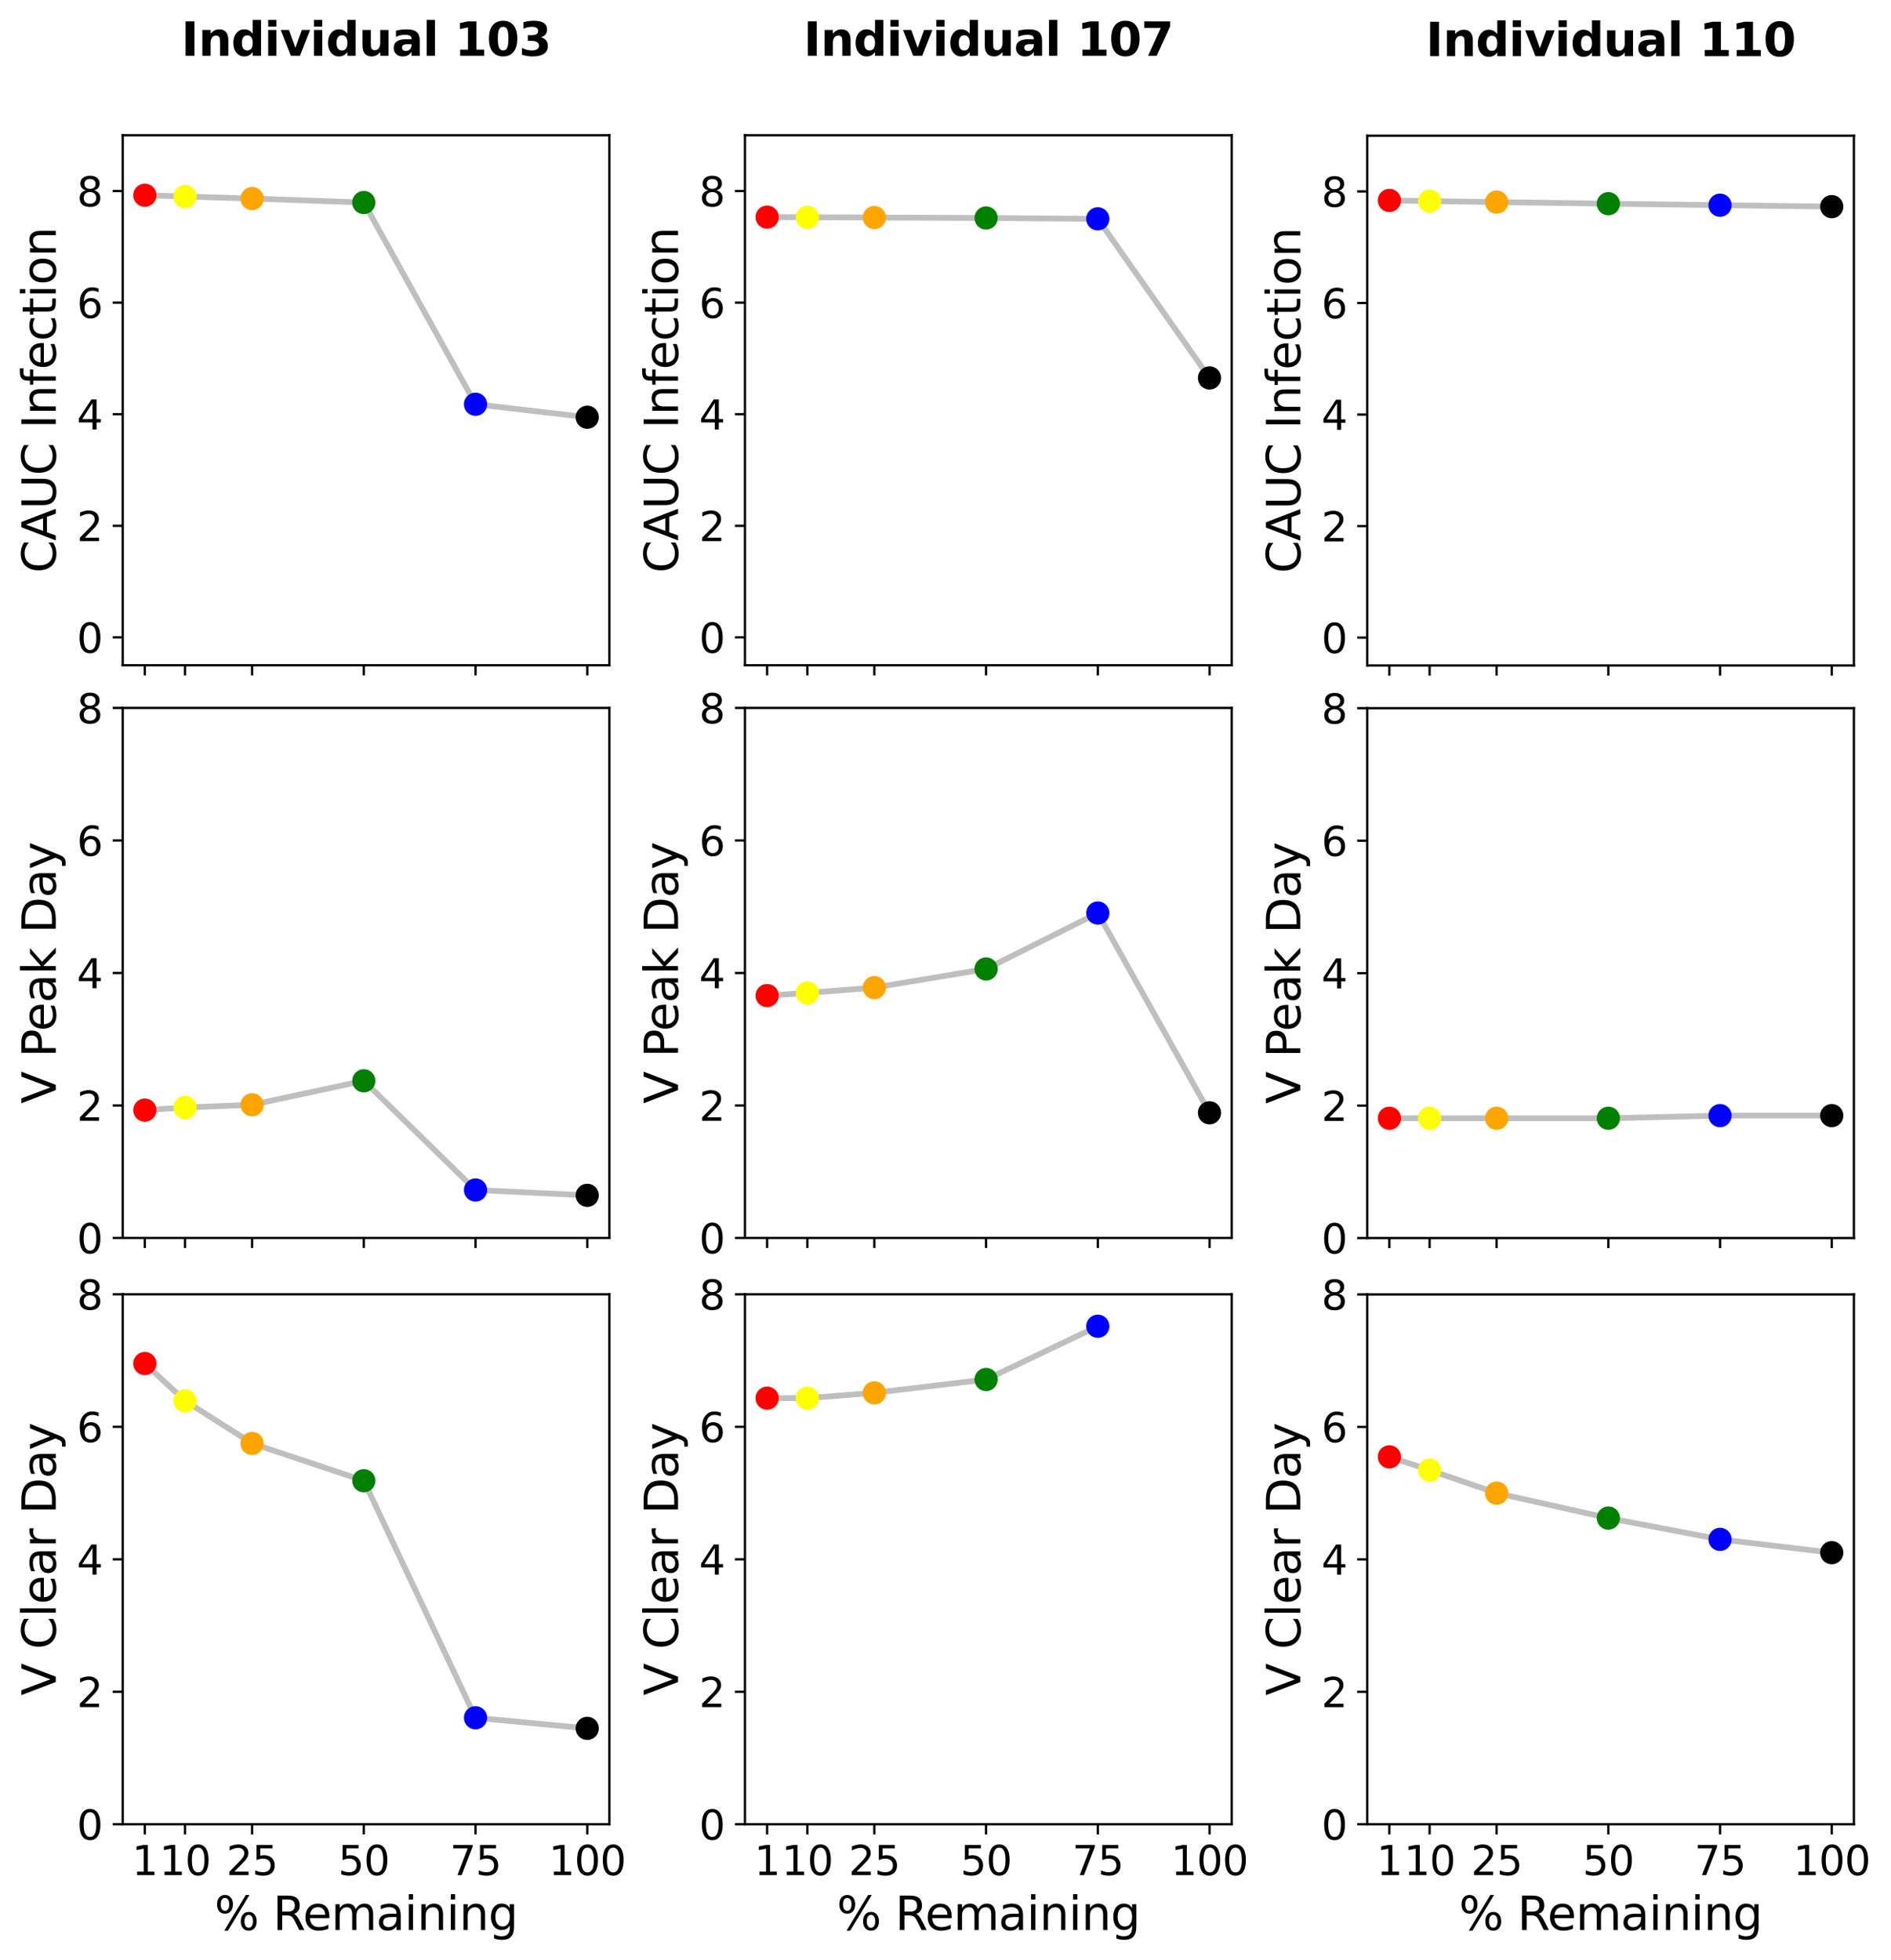 <?xml version="1.0" encoding="utf-8" standalone="no"?>
<!DOCTYPE svg PUBLIC "-//W3C//DTD SVG 1.1//EN"
  "http://www.w3.org/Graphics/SVG/1.1/DTD/svg11.dtd">
<svg xmlns:xlink="http://www.w3.org/1999/xlink" width="656.385pt" height="680.403pt" viewBox="0 0 656.385 680.403" xmlns="http://www.w3.org/2000/svg" version="1.1">
 <defs>
  <style type="text/css">*{stroke-linejoin: round; stroke-linecap: butt}</style>
 </defs>
 <g id="figure_1">
  <g id="patch_1">
   <path d="M 0 680.403 
L 656.385 680.403 
L 656.385 0 
L 0 0 
z
" style="fill: #ffffff"/>
  </g>
  <g id="axes_1">
   <g id="patch_2">
    <path d="M 42.593 230.9 
L 211.519 230.9 
L 211.519 46.95 
L 42.593 46.95 
z
" style="fill: #ffffff"/>
   </g>
   <g id="matplotlib.axis_1">
    <g id="xtick_1">
     <g id="line2d_1">
      <defs>
       <path id="m404e95b586" d="M 0 0 
L 0 3.5 
" style="stroke: #000000; stroke-width: 0.8"/>
      </defs>
      <g>
       <use xlink:href="#m404e95b586" x="203.841" y="230.9" style="stroke: #000000; stroke-width: 0.8"/>
      </g>
     </g>
    </g>
    <g id="xtick_2">
     <g id="line2d_2">
      <g>
       <use xlink:href="#m404e95b586" x="165.06" y="230.9" style="stroke: #000000; stroke-width: 0.8"/>
      </g>
     </g>
    </g>
    <g id="xtick_3">
     <g id="line2d_3">
      <g>
       <use xlink:href="#m404e95b586" x="126.28" y="230.9" style="stroke: #000000; stroke-width: 0.8"/>
      </g>
     </g>
    </g>
    <g id="xtick_4">
     <g id="line2d_4">
      <g>
       <use xlink:href="#m404e95b586" x="87.5" y="230.9" style="stroke: #000000; stroke-width: 0.8"/>
      </g>
     </g>
    </g>
    <g id="xtick_5">
     <g id="line2d_5">
      <g>
       <use xlink:href="#m404e95b586" x="64.232" y="230.9" style="stroke: #000000; stroke-width: 0.8"/>
      </g>
     </g>
    </g>
    <g id="xtick_6">
     <g id="line2d_6">
      <g>
       <use xlink:href="#m404e95b586" x="50.271" y="230.9" style="stroke: #000000; stroke-width: 0.8"/>
      </g>
     </g>
    </g>
   </g>
   <g id="matplotlib.axis_2">
    <g id="ytick_1">
     <g id="line2d_7">
      <defs>
       <path id="meebf85492e" d="M 0 0 
L -3.5 0 
" style="stroke: #000000; stroke-width: 0.8"/>
      </defs>
      <g>
       <use xlink:href="#meebf85492e" x="42.593" y="221.218" style="stroke: #000000; stroke-width: 0.8"/>
      </g>
     </g>
     <g id="text_1">
      <!-- 0 -->
      <g transform="translate(26.685 226.537) scale(0.14 -0.14)">
       <defs>
        <path id="DejaVuSans-30" d="M 2034 4250 
Q 1547 4250 1301 3770 
Q 1056 3291 1056 2328 
Q 1056 1369 1301 889 
Q 1547 409 2034 409 
Q 2525 409 2770 889 
Q 3016 1369 3016 2328 
Q 3016 3291 2770 3770 
Q 2525 4250 2034 4250 
z
M 2034 4750 
Q 2819 4750 3233 4129 
Q 3647 3509 3647 2328 
Q 3647 1150 3233 529 
Q 2819 -91 2034 -91 
Q 1250 -91 836 529 
Q 422 1150 422 2328 
Q 422 3509 836 4129 
Q 1250 4750 2034 4750 
z
" transform="scale(0.016)"/>
       </defs>
       <use xlink:href="#DejaVuSans-30"/>
      </g>
     </g>
    </g>
    <g id="ytick_2">
     <g id="line2d_8">
      <g>
       <use xlink:href="#meebf85492e" x="42.593" y="182.492" style="stroke: #000000; stroke-width: 0.8"/>
      </g>
     </g>
     <g id="text_2">
      <!-- 2 -->
      <g transform="translate(26.685 187.811) scale(0.14 -0.14)">
       <defs>
        <path id="DejaVuSans-32" d="M 1228 531 
L 3431 531 
L 3431 0 
L 469 0 
L 469 531 
Q 828 903 1448 1529 
Q 2069 2156 2228 2338 
Q 2531 2678 2651 2914 
Q 2772 3150 2772 3378 
Q 2772 3750 2511 3984 
Q 2250 4219 1831 4219 
Q 1534 4219 1204 4116 
Q 875 4013 500 3803 
L 500 4441 
Q 881 4594 1212 4672 
Q 1544 4750 1819 4750 
Q 2544 4750 2975 4387 
Q 3406 4025 3406 3419 
Q 3406 3131 3298 2873 
Q 3191 2616 2906 2266 
Q 2828 2175 2409 1742 
Q 1991 1309 1228 531 
z
" transform="scale(0.016)"/>
       </defs>
       <use xlink:href="#DejaVuSans-32"/>
      </g>
     </g>
    </g>
    <g id="ytick_3">
     <g id="line2d_9">
      <g>
       <use xlink:href="#meebf85492e" x="42.593" y="143.766" style="stroke: #000000; stroke-width: 0.8"/>
      </g>
     </g>
     <g id="text_3">
      <!-- 4 -->
      <g transform="translate(26.685 149.085) scale(0.14 -0.14)">
       <defs>
        <path id="DejaVuSans-34" d="M 2419 4116 
L 825 1625 
L 2419 1625 
L 2419 4116 
z
M 2253 4666 
L 3047 4666 
L 3047 1625 
L 3713 1625 
L 3713 1100 
L 3047 1100 
L 3047 0 
L 2419 0 
L 2419 1100 
L 313 1100 
L 313 1709 
L 2253 4666 
z
" transform="scale(0.016)"/>
       </defs>
       <use xlink:href="#DejaVuSans-34"/>
      </g>
     </g>
    </g>
    <g id="ytick_4">
     <g id="line2d_10">
      <g>
       <use xlink:href="#meebf85492e" x="42.593" y="105.039" style="stroke: #000000; stroke-width: 0.8"/>
      </g>
     </g>
     <g id="text_4">
      <!-- 6 -->
      <g transform="translate(26.685 110.358) scale(0.14 -0.14)">
       <defs>
        <path id="DejaVuSans-36" d="M 2113 2584 
Q 1688 2584 1439 2293 
Q 1191 2003 1191 1497 
Q 1191 994 1439 701 
Q 1688 409 2113 409 
Q 2538 409 2786 701 
Q 3034 994 3034 1497 
Q 3034 2003 2786 2293 
Q 2538 2584 2113 2584 
z
M 3366 4563 
L 3366 3988 
Q 3128 4100 2886 4159 
Q 2644 4219 2406 4219 
Q 1781 4219 1451 3797 
Q 1122 3375 1075 2522 
Q 1259 2794 1537 2939 
Q 1816 3084 2150 3084 
Q 2853 3084 3261 2657 
Q 3669 2231 3669 1497 
Q 3669 778 3244 343 
Q 2819 -91 2113 -91 
Q 1303 -91 875 529 
Q 447 1150 447 2328 
Q 447 3434 972 4092 
Q 1497 4750 2381 4750 
Q 2619 4750 2861 4703 
Q 3103 4656 3366 4563 
z
" transform="scale(0.016)"/>
       </defs>
       <use xlink:href="#DejaVuSans-36"/>
      </g>
     </g>
    </g>
    <g id="ytick_5">
     <g id="line2d_11">
      <g>
       <use xlink:href="#meebf85492e" x="42.593" y="66.313" style="stroke: #000000; stroke-width: 0.8"/>
      </g>
     </g>
     <g id="text_5">
      <!-- 8 -->
      <g transform="translate(26.685 71.632) scale(0.14 -0.14)">
       <defs>
        <path id="DejaVuSans-38" d="M 2034 2216 
Q 1584 2216 1326 1975 
Q 1069 1734 1069 1313 
Q 1069 891 1326 650 
Q 1584 409 2034 409 
Q 2484 409 2743 651 
Q 3003 894 3003 1313 
Q 3003 1734 2745 1975 
Q 2488 2216 2034 2216 
z
M 1403 2484 
Q 997 2584 770 2862 
Q 544 3141 544 3541 
Q 544 4100 942 4425 
Q 1341 4750 2034 4750 
Q 2731 4750 3128 4425 
Q 3525 4100 3525 3541 
Q 3525 3141 3298 2862 
Q 3072 2584 2669 2484 
Q 3125 2378 3379 2068 
Q 3634 1759 3634 1313 
Q 3634 634 3220 271 
Q 2806 -91 2034 -91 
Q 1263 -91 848 271 
Q 434 634 434 1313 
Q 434 1759 690 2068 
Q 947 2378 1403 2484 
z
M 1172 3481 
Q 1172 3119 1398 2916 
Q 1625 2713 2034 2713 
Q 2441 2713 2670 2916 
Q 2900 3119 2900 3481 
Q 2900 3844 2670 4047 
Q 2441 4250 2034 4250 
Q 1625 4250 1398 4047 
Q 1172 3844 1172 3481 
z
" transform="scale(0.016)"/>
       </defs>
       <use xlink:href="#DejaVuSans-38"/>
      </g>
     </g>
    </g>
    <g id="text_6">
     <!-- CAUC Infection -->
     <g transform="translate(19.358 198.859) rotate(-90) scale(0.16 -0.16)">
      <defs>
       <path id="DejaVuSans-43" d="M 4122 4306 
L 4122 3641 
Q 3803 3938 3442 4084 
Q 3081 4231 2675 4231 
Q 1875 4231 1450 3742 
Q 1025 3253 1025 2328 
Q 1025 1406 1450 917 
Q 1875 428 2675 428 
Q 3081 428 3442 575 
Q 3803 722 4122 1019 
L 4122 359 
Q 3791 134 3420 21 
Q 3050 -91 2638 -91 
Q 1578 -91 968 557 
Q 359 1206 359 2328 
Q 359 3453 968 4101 
Q 1578 4750 2638 4750 
Q 3056 4750 3426 4639 
Q 3797 4528 4122 4306 
z
" transform="scale(0.016)"/>
       <path id="DejaVuSans-41" d="M 2188 4044 
L 1331 1722 
L 3047 1722 
L 2188 4044 
z
M 1831 4666 
L 2547 4666 
L 4325 0 
L 3669 0 
L 3244 1197 
L 1141 1197 
L 716 0 
L 50 0 
L 1831 4666 
z
" transform="scale(0.016)"/>
       <path id="DejaVuSans-55" d="M 556 4666 
L 1191 4666 
L 1191 1831 
Q 1191 1081 1462 751 
Q 1734 422 2344 422 
Q 2950 422 3222 751 
Q 3494 1081 3494 1831 
L 3494 4666 
L 4128 4666 
L 4128 1753 
Q 4128 841 3676 375 
Q 3225 -91 2344 -91 
Q 1459 -91 1007 375 
Q 556 841 556 1753 
L 556 4666 
z
" transform="scale(0.016)"/>
       <path id="DejaVuSans-20" transform="scale(0.016)"/>
       <path id="DejaVuSans-49" d="M 628 4666 
L 1259 4666 
L 1259 0 
L 628 0 
L 628 4666 
z
" transform="scale(0.016)"/>
       <path id="DejaVuSans-6e" d="M 3513 2113 
L 3513 0 
L 2938 0 
L 2938 2094 
Q 2938 2591 2744 2837 
Q 2550 3084 2163 3084 
Q 1697 3084 1428 2787 
Q 1159 2491 1159 1978 
L 1159 0 
L 581 0 
L 581 3500 
L 1159 3500 
L 1159 2956 
Q 1366 3272 1645 3428 
Q 1925 3584 2291 3584 
Q 2894 3584 3203 3211 
Q 3513 2838 3513 2113 
z
" transform="scale(0.016)"/>
       <path id="DejaVuSans-66" d="M 2375 4863 
L 2375 4384 
L 1825 4384 
Q 1516 4384 1395 4259 
Q 1275 4134 1275 3809 
L 1275 3500 
L 2222 3500 
L 2222 3053 
L 1275 3053 
L 1275 0 
L 697 0 
L 697 3053 
L 147 3053 
L 147 3500 
L 697 3500 
L 697 3744 
Q 697 4328 969 4595 
Q 1241 4863 1831 4863 
L 2375 4863 
z
" transform="scale(0.016)"/>
       <path id="DejaVuSans-65" d="M 3597 1894 
L 3597 1613 
L 953 1613 
Q 991 1019 1311 708 
Q 1631 397 2203 397 
Q 2534 397 2845 478 
Q 3156 559 3463 722 
L 3463 178 
Q 3153 47 2828 -22 
Q 2503 -91 2169 -91 
Q 1331 -91 842 396 
Q 353 884 353 1716 
Q 353 2575 817 3079 
Q 1281 3584 2069 3584 
Q 2775 3584 3186 3129 
Q 3597 2675 3597 1894 
z
M 3022 2063 
Q 3016 2534 2758 2815 
Q 2500 3097 2075 3097 
Q 1594 3097 1305 2825 
Q 1016 2553 972 2059 
L 3022 2063 
z
" transform="scale(0.016)"/>
       <path id="DejaVuSans-63" d="M 3122 3366 
L 3122 2828 
Q 2878 2963 2633 3030 
Q 2388 3097 2138 3097 
Q 1578 3097 1268 2742 
Q 959 2388 959 1747 
Q 959 1106 1268 751 
Q 1578 397 2138 397 
Q 2388 397 2633 464 
Q 2878 531 3122 666 
L 3122 134 
Q 2881 22 2623 -34 
Q 2366 -91 2075 -91 
Q 1284 -91 818 406 
Q 353 903 353 1747 
Q 353 2603 823 3093 
Q 1294 3584 2113 3584 
Q 2378 3584 2631 3529 
Q 2884 3475 3122 3366 
z
" transform="scale(0.016)"/>
       <path id="DejaVuSans-74" d="M 1172 4494 
L 1172 3500 
L 2356 3500 
L 2356 3053 
L 1172 3053 
L 1172 1153 
Q 1172 725 1289 603 
Q 1406 481 1766 481 
L 2356 481 
L 2356 0 
L 1766 0 
Q 1100 0 847 248 
Q 594 497 594 1153 
L 594 3053 
L 172 3053 
L 172 3500 
L 594 3500 
L 594 4494 
L 1172 4494 
z
" transform="scale(0.016)"/>
       <path id="DejaVuSans-69" d="M 603 3500 
L 1178 3500 
L 1178 0 
L 603 0 
L 603 3500 
z
M 603 4863 
L 1178 4863 
L 1178 4134 
L 603 4134 
L 603 4863 
z
" transform="scale(0.016)"/>
       <path id="DejaVuSans-6f" d="M 1959 3097 
Q 1497 3097 1228 2736 
Q 959 2375 959 1747 
Q 959 1119 1226 758 
Q 1494 397 1959 397 
Q 2419 397 2687 759 
Q 2956 1122 2956 1747 
Q 2956 2369 2687 2733 
Q 2419 3097 1959 3097 
z
M 1959 3584 
Q 2709 3584 3137 3096 
Q 3566 2609 3566 1747 
Q 3566 888 3137 398 
Q 2709 -91 1959 -91 
Q 1206 -91 779 398 
Q 353 888 353 1747 
Q 353 2609 779 3096 
Q 1206 3584 1959 3584 
z
" transform="scale(0.016)"/>
      </defs>
      <use xlink:href="#DejaVuSans-43"/>
      <use xlink:href="#DejaVuSans-41" transform="translate(69.824 0)"/>
      <use xlink:href="#DejaVuSans-55" transform="translate(138.232 0)"/>
      <use xlink:href="#DejaVuSans-43" transform="translate(211.426 0)"/>
      <use xlink:href="#DejaVuSans-20" transform="translate(281.25 0)"/>
      <use xlink:href="#DejaVuSans-49" transform="translate(313.037 0)"/>
      <use xlink:href="#DejaVuSans-6e" transform="translate(342.529 0)"/>
      <use xlink:href="#DejaVuSans-66" transform="translate(405.908 0)"/>
      <use xlink:href="#DejaVuSans-65" transform="translate(441.113 0)"/>
      <use xlink:href="#DejaVuSans-63" transform="translate(502.637 0)"/>
      <use xlink:href="#DejaVuSans-74" transform="translate(557.617 0)"/>
      <use xlink:href="#DejaVuSans-69" transform="translate(596.826 0)"/>
      <use xlink:href="#DejaVuSans-6f" transform="translate(624.609 0)"/>
      <use xlink:href="#DejaVuSans-6e" transform="translate(685.791 0)"/>
     </g>
    </g>
   </g>
   <g id="line2d_12">
    <path d="M 203.841 144.821 
L 165.06 140.302 
L 126.28 70.29 
L 87.5 68.916 
L 64.232 68.212 
L 50.271 67.758 
" clip-path="url(#p524ea20f79)" style="fill: none; stroke: #808080; stroke-opacity: 0.5; stroke-width: 2; stroke-linecap: square"/>
   </g>
   <g id="patch_3">
    <path d="M 42.593 230.9 
L 42.593 46.95 
" style="fill: none; stroke: #000000; stroke-width: 0.8; stroke-linejoin: miter; stroke-linecap: square"/>
   </g>
   <g id="patch_4">
    <path d="M 211.519 230.9 
L 211.519 46.95 
" style="fill: none; stroke: #000000; stroke-width: 0.8; stroke-linejoin: miter; stroke-linecap: square"/>
   </g>
   <g id="patch_5">
    <path d="M 42.593 230.9 
L 211.519 230.9 
" style="fill: none; stroke: #000000; stroke-width: 0.8; stroke-linejoin: miter; stroke-linecap: square"/>
   </g>
   <g id="patch_6">
    <path d="M 42.593 46.95 
L 211.519 46.95 
" style="fill: none; stroke: #000000; stroke-width: 0.8; stroke-linejoin: miter; stroke-linecap: square"/>
   </g>
   <g id="text_7">
    <!-- Individual 103 -->
    <g transform="translate(62.912 19.358) scale(0.16 -0.16)">
     <defs>
      <path id="DejaVuSans-Bold-49" d="M 588 4666 
L 1791 4666 
L 1791 0 
L 588 0 
L 588 4666 
z
" transform="scale(0.016)"/>
      <path id="DejaVuSans-Bold-6e" d="M 4056 2131 
L 4056 0 
L 2931 0 
L 2931 347 
L 2931 1631 
Q 2931 2084 2911 2256 
Q 2891 2428 2841 2509 
Q 2775 2619 2662 2680 
Q 2550 2741 2406 2741 
Q 2056 2741 1856 2470 
Q 1656 2200 1656 1722 
L 1656 0 
L 538 0 
L 538 3500 
L 1656 3500 
L 1656 2988 
Q 1909 3294 2193 3439 
Q 2478 3584 2822 3584 
Q 3428 3584 3742 3212 
Q 4056 2841 4056 2131 
z
" transform="scale(0.016)"/>
      <path id="DejaVuSans-Bold-64" d="M 2919 2988 
L 2919 4863 
L 4044 4863 
L 4044 0 
L 2919 0 
L 2919 506 
Q 2688 197 2409 53 
Q 2131 -91 1766 -91 
Q 1119 -91 703 423 
Q 288 938 288 1747 
Q 288 2556 703 3070 
Q 1119 3584 1766 3584 
Q 2128 3584 2408 3439 
Q 2688 3294 2919 2988 
z
M 2181 722 
Q 2541 722 2730 984 
Q 2919 1247 2919 1747 
Q 2919 2247 2730 2509 
Q 2541 2772 2181 2772 
Q 1825 2772 1636 2509 
Q 1447 2247 1447 1747 
Q 1447 1247 1636 984 
Q 1825 722 2181 722 
z
" transform="scale(0.016)"/>
      <path id="DejaVuSans-Bold-69" d="M 538 3500 
L 1656 3500 
L 1656 0 
L 538 0 
L 538 3500 
z
M 538 4863 
L 1656 4863 
L 1656 3950 
L 538 3950 
L 538 4863 
z
" transform="scale(0.016)"/>
      <path id="DejaVuSans-Bold-76" d="M 97 3500 
L 1216 3500 
L 2088 1081 
L 2956 3500 
L 4078 3500 
L 2700 0 
L 1472 0 
L 97 3500 
z
" transform="scale(0.016)"/>
      <path id="DejaVuSans-Bold-75" d="M 500 1363 
L 500 3500 
L 1625 3500 
L 1625 3150 
Q 1625 2866 1622 2436 
Q 1619 2006 1619 1863 
Q 1619 1441 1641 1255 
Q 1663 1069 1716 984 
Q 1784 875 1895 815 
Q 2006 756 2150 756 
Q 2500 756 2700 1025 
Q 2900 1294 2900 1772 
L 2900 3500 
L 4019 3500 
L 4019 0 
L 2900 0 
L 2900 506 
Q 2647 200 2364 54 
Q 2081 -91 1741 -91 
Q 1134 -91 817 281 
Q 500 653 500 1363 
z
" transform="scale(0.016)"/>
      <path id="DejaVuSans-Bold-61" d="M 2106 1575 
Q 1756 1575 1579 1456 
Q 1403 1338 1403 1106 
Q 1403 894 1545 773 
Q 1688 653 1941 653 
Q 2256 653 2472 879 
Q 2688 1106 2688 1447 
L 2688 1575 
L 2106 1575 
z
M 3816 1997 
L 3816 0 
L 2688 0 
L 2688 519 
Q 2463 200 2181 54 
Q 1900 -91 1497 -91 
Q 953 -91 614 226 
Q 275 544 275 1050 
Q 275 1666 698 1953 
Q 1122 2241 2028 2241 
L 2688 2241 
L 2688 2328 
Q 2688 2594 2478 2717 
Q 2269 2841 1825 2841 
Q 1466 2841 1156 2769 
Q 847 2697 581 2553 
L 581 3406 
Q 941 3494 1303 3539 
Q 1666 3584 2028 3584 
Q 2975 3584 3395 3211 
Q 3816 2838 3816 1997 
z
" transform="scale(0.016)"/>
      <path id="DejaVuSans-Bold-6c" d="M 538 4863 
L 1656 4863 
L 1656 0 
L 538 0 
L 538 4863 
z
" transform="scale(0.016)"/>
      <path id="DejaVuSans-Bold-20" transform="scale(0.016)"/>
      <path id="DejaVuSans-Bold-31" d="M 750 831 
L 1813 831 
L 1813 3847 
L 722 3622 
L 722 4441 
L 1806 4666 
L 2950 4666 
L 2950 831 
L 4013 831 
L 4013 0 
L 750 0 
L 750 831 
z
" transform="scale(0.016)"/>
      <path id="DejaVuSans-Bold-30" d="M 2944 2338 
Q 2944 3213 2780 3570 
Q 2616 3928 2228 3928 
Q 1841 3928 1675 3570 
Q 1509 3213 1509 2338 
Q 1509 1453 1675 1090 
Q 1841 728 2228 728 
Q 2613 728 2778 1090 
Q 2944 1453 2944 2338 
z
M 4147 2328 
Q 4147 1169 3647 539 
Q 3147 -91 2228 -91 
Q 1306 -91 806 539 
Q 306 1169 306 2328 
Q 306 3491 806 4120 
Q 1306 4750 2228 4750 
Q 3147 4750 3647 4120 
Q 4147 3491 4147 2328 
z
" transform="scale(0.016)"/>
      <path id="DejaVuSans-Bold-33" d="M 2981 2516 
Q 3453 2394 3698 2092 
Q 3944 1791 3944 1325 
Q 3944 631 3412 270 
Q 2881 -91 1863 -91 
Q 1503 -91 1142 -33 
Q 781 25 428 141 
L 428 1069 
Q 766 900 1098 814 
Q 1431 728 1753 728 
Q 2231 728 2486 893 
Q 2741 1059 2741 1369 
Q 2741 1688 2480 1852 
Q 2219 2016 1709 2016 
L 1228 2016 
L 1228 2791 
L 1734 2791 
Q 2188 2791 2409 2933 
Q 2631 3075 2631 3366 
Q 2631 3634 2415 3781 
Q 2200 3928 1806 3928 
Q 1516 3928 1219 3862 
Q 922 3797 628 3669 
L 628 4550 
Q 984 4650 1334 4700 
Q 1684 4750 2022 4750 
Q 2931 4750 3382 4451 
Q 3834 4153 3834 3553 
Q 3834 3144 3618 2883 
Q 3403 2622 2981 2516 
z
" transform="scale(0.016)"/>
     </defs>
     <use xlink:href="#DejaVuSans-Bold-49"/>
     <use xlink:href="#DejaVuSans-Bold-6e" transform="translate(37.207 0)"/>
     <use xlink:href="#DejaVuSans-Bold-64" transform="translate(108.398 0)"/>
     <use xlink:href="#DejaVuSans-Bold-69" transform="translate(179.98 0)"/>
     <use xlink:href="#DejaVuSans-Bold-76" transform="translate(214.258 0)"/>
     <use xlink:href="#DejaVuSans-Bold-69" transform="translate(279.443 0)"/>
     <use xlink:href="#DejaVuSans-Bold-64" transform="translate(313.721 0)"/>
     <use xlink:href="#DejaVuSans-Bold-75" transform="translate(385.303 0)"/>
     <use xlink:href="#DejaVuSans-Bold-61" transform="translate(456.494 0)"/>
     <use xlink:href="#DejaVuSans-Bold-6c" transform="translate(523.975 0)"/>
     <use xlink:href="#DejaVuSans-Bold-20" transform="translate(558.252 0)"/>
     <use xlink:href="#DejaVuSans-Bold-31" transform="translate(593.066 0)"/>
     <use xlink:href="#DejaVuSans-Bold-30" transform="translate(662.646 0)"/>
     <use xlink:href="#DejaVuSans-Bold-33" transform="translate(732.227 0)"/>
    </g>
   </g>
   <g id="PathCollection_1">
    <defs>
     <path id="C0_0_c24387807e" d="M 0 3.536 
C 0.938 3.536 1.837 3.163 2.5 2.5 
C 3.163 1.837 3.536 0.938 3.536 -0 
C 3.536 -0.938 3.163 -1.837 2.5 -2.5 
C 1.837 -3.163 0.938 -3.536 0 -3.536 
C -0.938 -3.536 -1.837 -3.163 -2.5 -2.5 
C -3.163 -1.837 -3.536 -0.938 -3.536 0 
C -3.536 0.938 -3.163 1.837 -2.5 2.5 
C -1.837 3.163 -0.938 3.536 0 3.536 
z
"/>
    </defs>
    <g clip-path="url(#p524ea20f79)">
     <use xlink:href="#C0_0_c24387807e" x="203.841" y="144.821" style="stroke: #000000"/>
    </g>
    <g clip-path="url(#p524ea20f79)">
     <use xlink:href="#C0_0_c24387807e" x="165.06" y="140.302" style="fill: #0000ff; stroke: #0000ff"/>
    </g>
    <g clip-path="url(#p524ea20f79)">
     <use xlink:href="#C0_0_c24387807e" x="126.28" y="70.29" style="fill: #008000; stroke: #008000"/>
    </g>
    <g clip-path="url(#p524ea20f79)">
     <use xlink:href="#C0_0_c24387807e" x="87.5" y="68.916" style="fill: #ffa500; stroke: #ffa500"/>
    </g>
    <g clip-path="url(#p524ea20f79)">
     <use xlink:href="#C0_0_c24387807e" x="64.232" y="68.212" style="fill: #ffff00; stroke: #ffff00"/>
    </g>
    <g clip-path="url(#p524ea20f79)">
     <use xlink:href="#C0_0_c24387807e" x="50.271" y="67.758" style="fill: #ff0000; stroke: #ff0000"/>
    </g>
   </g>
  </g>
  <g id="axes_2">
   <g id="patch_7">
    <path d="M 42.593 429.669 
L 211.519 429.669 
L 211.519 245.719 
L 42.593 245.719 
z
" style="fill: #ffffff"/>
   </g>
   <g id="matplotlib.axis_3">
    <g id="xtick_7">
     <g id="line2d_13">
      <g>
       <use xlink:href="#m404e95b586" x="203.841" y="429.669" style="stroke: #000000; stroke-width: 0.8"/>
      </g>
     </g>
    </g>
    <g id="xtick_8">
     <g id="line2d_14">
      <g>
       <use xlink:href="#m404e95b586" x="165.06" y="429.669" style="stroke: #000000; stroke-width: 0.8"/>
      </g>
     </g>
    </g>
    <g id="xtick_9">
     <g id="line2d_15">
      <g>
       <use xlink:href="#m404e95b586" x="126.28" y="429.669" style="stroke: #000000; stroke-width: 0.8"/>
      </g>
     </g>
    </g>
    <g id="xtick_10">
     <g id="line2d_16">
      <g>
       <use xlink:href="#m404e95b586" x="87.5" y="429.669" style="stroke: #000000; stroke-width: 0.8"/>
      </g>
     </g>
    </g>
    <g id="xtick_11">
     <g id="line2d_17">
      <g>
       <use xlink:href="#m404e95b586" x="64.232" y="429.669" style="stroke: #000000; stroke-width: 0.8"/>
      </g>
     </g>
    </g>
    <g id="xtick_12">
     <g id="line2d_18">
      <g>
       <use xlink:href="#m404e95b586" x="50.271" y="429.669" style="stroke: #000000; stroke-width: 0.8"/>
      </g>
     </g>
    </g>
   </g>
   <g id="matplotlib.axis_4">
    <g id="ytick_6">
     <g id="line2d_19">
      <g>
       <use xlink:href="#meebf85492e" x="42.593" y="429.669" style="stroke: #000000; stroke-width: 0.8"/>
      </g>
     </g>
     <g id="text_8">
      <!-- 0 -->
      <g transform="translate(26.685 434.988) scale(0.14 -0.14)">
       <use xlink:href="#DejaVuSans-30"/>
      </g>
     </g>
    </g>
    <g id="ytick_7">
     <g id="line2d_20">
      <g>
       <use xlink:href="#meebf85492e" x="42.593" y="383.681" style="stroke: #000000; stroke-width: 0.8"/>
      </g>
     </g>
     <g id="text_9">
      <!-- 2 -->
      <g transform="translate(26.685 389) scale(0.14 -0.14)">
       <use xlink:href="#DejaVuSans-32"/>
      </g>
     </g>
    </g>
    <g id="ytick_8">
     <g id="line2d_21">
      <g>
       <use xlink:href="#meebf85492e" x="42.593" y="337.694" style="stroke: #000000; stroke-width: 0.8"/>
      </g>
     </g>
     <g id="text_10">
      <!-- 4 -->
      <g transform="translate(26.685 343.013) scale(0.14 -0.14)">
       <use xlink:href="#DejaVuSans-34"/>
      </g>
     </g>
    </g>
    <g id="ytick_9">
     <g id="line2d_22">
      <g>
       <use xlink:href="#meebf85492e" x="42.593" y="291.707" style="stroke: #000000; stroke-width: 0.8"/>
      </g>
     </g>
     <g id="text_11">
      <!-- 6 -->
      <g transform="translate(26.685 297.026) scale(0.14 -0.14)">
       <use xlink:href="#DejaVuSans-36"/>
      </g>
     </g>
    </g>
    <g id="ytick_10">
     <g id="line2d_23">
      <g>
       <use xlink:href="#meebf85492e" x="42.593" y="245.719" style="stroke: #000000; stroke-width: 0.8"/>
      </g>
     </g>
     <g id="text_12">
      <!-- 8 -->
      <g transform="translate(26.685 251.038) scale(0.14 -0.14)">
       <use xlink:href="#DejaVuSans-38"/>
      </g>
     </g>
    </g>
    <g id="text_13">
     <!-- V Peak Day -->
     <g transform="translate(19.358 383.04) rotate(-90) scale(0.16 -0.16)">
      <defs>
       <path id="DejaVuSans-56" d="M 1831 0 
L 50 4666 
L 709 4666 
L 2188 738 
L 3669 4666 
L 4325 4666 
L 2547 0 
L 1831 0 
z
" transform="scale(0.016)"/>
       <path id="DejaVuSans-50" d="M 1259 4147 
L 1259 2394 
L 2053 2394 
Q 2494 2394 2734 2622 
Q 2975 2850 2975 3272 
Q 2975 3691 2734 3919 
Q 2494 4147 2053 4147 
L 1259 4147 
z
M 628 4666 
L 2053 4666 
Q 2838 4666 3239 4311 
Q 3641 3956 3641 3272 
Q 3641 2581 3239 2228 
Q 2838 1875 2053 1875 
L 1259 1875 
L 1259 0 
L 628 0 
L 628 4666 
z
" transform="scale(0.016)"/>
       <path id="DejaVuSans-61" d="M 2194 1759 
Q 1497 1759 1228 1600 
Q 959 1441 959 1056 
Q 959 750 1161 570 
Q 1363 391 1709 391 
Q 2188 391 2477 730 
Q 2766 1069 2766 1631 
L 2766 1759 
L 2194 1759 
z
M 3341 1997 
L 3341 0 
L 2766 0 
L 2766 531 
Q 2569 213 2275 61 
Q 1981 -91 1556 -91 
Q 1019 -91 701 211 
Q 384 513 384 1019 
Q 384 1609 779 1909 
Q 1175 2209 1959 2209 
L 2766 2209 
L 2766 2266 
Q 2766 2663 2505 2880 
Q 2244 3097 1772 3097 
Q 1472 3097 1187 3025 
Q 903 2953 641 2809 
L 641 3341 
Q 956 3463 1253 3523 
Q 1550 3584 1831 3584 
Q 2591 3584 2966 3190 
Q 3341 2797 3341 1997 
z
" transform="scale(0.016)"/>
       <path id="DejaVuSans-6b" d="M 581 4863 
L 1159 4863 
L 1159 1991 
L 2875 3500 
L 3609 3500 
L 1753 1863 
L 3688 0 
L 2938 0 
L 1159 1709 
L 1159 0 
L 581 0 
L 581 4863 
z
" transform="scale(0.016)"/>
       <path id="DejaVuSans-44" d="M 1259 4147 
L 1259 519 
L 2022 519 
Q 2988 519 3436 956 
Q 3884 1394 3884 2338 
Q 3884 3275 3436 3711 
Q 2988 4147 2022 4147 
L 1259 4147 
z
M 628 4666 
L 1925 4666 
Q 3281 4666 3915 4102 
Q 4550 3538 4550 2338 
Q 4550 1131 3912 565 
Q 3275 0 1925 0 
L 628 0 
L 628 4666 
z
" transform="scale(0.016)"/>
       <path id="DejaVuSans-79" d="M 2059 -325 
Q 1816 -950 1584 -1140 
Q 1353 -1331 966 -1331 
L 506 -1331 
L 506 -850 
L 844 -850 
Q 1081 -850 1212 -737 
Q 1344 -625 1503 -206 
L 1606 56 
L 191 3500 
L 800 3500 
L 1894 763 
L 2988 3500 
L 3597 3500 
L 2059 -325 
z
" transform="scale(0.016)"/>
      </defs>
      <use xlink:href="#DejaVuSans-56"/>
      <use xlink:href="#DejaVuSans-20" transform="translate(68.408 0)"/>
      <use xlink:href="#DejaVuSans-50" transform="translate(100.195 0)"/>
      <use xlink:href="#DejaVuSans-65" transform="translate(156.873 0)"/>
      <use xlink:href="#DejaVuSans-61" transform="translate(218.396 0)"/>
      <use xlink:href="#DejaVuSans-6b" transform="translate(279.676 0)"/>
      <use xlink:href="#DejaVuSans-20" transform="translate(337.586 0)"/>
      <use xlink:href="#DejaVuSans-44" transform="translate(369.373 0)"/>
      <use xlink:href="#DejaVuSans-61" transform="translate(446.375 0)"/>
      <use xlink:href="#DejaVuSans-79" transform="translate(507.654 0)"/>
     </g>
    </g>
   </g>
   <g id="line2d_24">
    <path d="M 203.841 414.879 
L 165.06 413.03 
L 126.28 375.131 
L 87.5 383.45 
L 64.232 384.375 
L 50.271 385.299 
" clip-path="url(#pf59d61ef9c)" style="fill: none; stroke: #808080; stroke-opacity: 0.5; stroke-width: 2; stroke-linecap: square"/>
   </g>
   <g id="patch_8">
    <path d="M 42.593 429.669 
L 42.593 245.719 
" style="fill: none; stroke: #000000; stroke-width: 0.8; stroke-linejoin: miter; stroke-linecap: square"/>
   </g>
   <g id="patch_9">
    <path d="M 211.519 429.669 
L 211.519 245.719 
" style="fill: none; stroke: #000000; stroke-width: 0.8; stroke-linejoin: miter; stroke-linecap: square"/>
   </g>
   <g id="patch_10">
    <path d="M 42.593 429.669 
L 211.519 429.669 
" style="fill: none; stroke: #000000; stroke-width: 0.8; stroke-linejoin: miter; stroke-linecap: square"/>
   </g>
   <g id="patch_11">
    <path d="M 42.593 245.719 
L 211.519 245.719 
" style="fill: none; stroke: #000000; stroke-width: 0.8; stroke-linejoin: miter; stroke-linecap: square"/>
   </g>
   <g id="PathCollection_2">
    <defs>
     <path id="C1_0_a566defadc" d="M 0 3.536 
C 0.938 3.536 1.837 3.163 2.5 2.5 
C 3.163 1.837 3.536 0.938 3.536 -0 
C 3.536 -0.938 3.163 -1.837 2.5 -2.5 
C 1.837 -3.163 0.938 -3.536 0 -3.536 
C -0.938 -3.536 -1.837 -3.163 -2.5 -2.5 
C -3.163 -1.837 -3.536 -0.938 -3.536 0 
C -3.536 0.938 -3.163 1.837 -2.5 2.5 
C -1.837 3.163 -0.938 3.536 0 3.536 
z
"/>
    </defs>
    <g clip-path="url(#pf59d61ef9c)">
     <use xlink:href="#C1_0_a566defadc" x="203.841" y="414.879" style="stroke: #000000"/>
    </g>
    <g clip-path="url(#pf59d61ef9c)">
     <use xlink:href="#C1_0_a566defadc" x="165.06" y="413.03" style="fill: #0000ff; stroke: #0000ff"/>
    </g>
    <g clip-path="url(#pf59d61ef9c)">
     <use xlink:href="#C1_0_a566defadc" x="126.28" y="375.131" style="fill: #008000; stroke: #008000"/>
    </g>
    <g clip-path="url(#pf59d61ef9c)">
     <use xlink:href="#C1_0_a566defadc" x="87.5" y="383.45" style="fill: #ffa500; stroke: #ffa500"/>
    </g>
    <g clip-path="url(#pf59d61ef9c)">
     <use xlink:href="#C1_0_a566defadc" x="64.232" y="384.375" style="fill: #ffff00; stroke: #ffff00"/>
    </g>
    <g clip-path="url(#pf59d61ef9c)">
     <use xlink:href="#C1_0_a566defadc" x="50.271" y="385.299" style="fill: #ff0000; stroke: #ff0000"/>
    </g>
   </g>
  </g>
  <g id="axes_3">
   <g id="patch_12">
    <path d="M 42.593 633.169 
L 211.519 633.169 
L 211.519 449.219 
L 42.593 449.219 
z
" style="fill: #ffffff"/>
   </g>
   <g id="matplotlib.axis_5">
    <g id="xtick_13">
     <g id="line2d_25">
      <g>
       <use xlink:href="#m404e95b586" x="203.841" y="633.169" style="stroke: #000000; stroke-width: 0.8"/>
      </g>
     </g>
     <g id="text_14">
      <!-- 100 -->
      <g transform="translate(190.479 650.806) scale(0.14 -0.14)">
       <defs>
        <path id="DejaVuSans-31" d="M 794 531 
L 1825 531 
L 1825 4091 
L 703 3866 
L 703 4441 
L 1819 4666 
L 2450 4666 
L 2450 531 
L 3481 531 
L 3481 0 
L 794 0 
L 794 531 
z
" transform="scale(0.016)"/>
       </defs>
       <use xlink:href="#DejaVuSans-31"/>
       <use xlink:href="#DejaVuSans-30" transform="translate(63.623 0)"/>
       <use xlink:href="#DejaVuSans-30" transform="translate(127.246 0)"/>
      </g>
     </g>
    </g>
    <g id="xtick_14">
     <g id="line2d_26">
      <g>
       <use xlink:href="#m404e95b586" x="165.06" y="633.169" style="stroke: #000000; stroke-width: 0.8"/>
      </g>
     </g>
     <g id="text_15">
      <!-- 75 -->
      <g transform="translate(156.153 650.806) scale(0.14 -0.14)">
       <defs>
        <path id="DejaVuSans-37" d="M 525 4666 
L 3525 4666 
L 3525 4397 
L 1831 0 
L 1172 0 
L 2766 4134 
L 525 4134 
L 525 4666 
z
" transform="scale(0.016)"/>
        <path id="DejaVuSans-35" d="M 691 4666 
L 3169 4666 
L 3169 4134 
L 1269 4134 
L 1269 2991 
Q 1406 3038 1543 3061 
Q 1681 3084 1819 3084 
Q 2600 3084 3056 2656 
Q 3513 2228 3513 1497 
Q 3513 744 3044 326 
Q 2575 -91 1722 -91 
Q 1428 -91 1123 -41 
Q 819 9 494 109 
L 494 744 
Q 775 591 1075 516 
Q 1375 441 1709 441 
Q 2250 441 2565 725 
Q 2881 1009 2881 1497 
Q 2881 1984 2565 2268 
Q 2250 2553 1709 2553 
Q 1456 2553 1204 2497 
Q 953 2441 691 2322 
L 691 4666 
z
" transform="scale(0.016)"/>
       </defs>
       <use xlink:href="#DejaVuSans-37"/>
       <use xlink:href="#DejaVuSans-35" transform="translate(63.623 0)"/>
      </g>
     </g>
    </g>
    <g id="xtick_15">
     <g id="line2d_27">
      <g>
       <use xlink:href="#m404e95b586" x="126.28" y="633.169" style="stroke: #000000; stroke-width: 0.8"/>
      </g>
     </g>
     <g id="text_16">
      <!-- 50 -->
      <g transform="translate(117.373 650.806) scale(0.14 -0.14)">
       <use xlink:href="#DejaVuSans-35"/>
       <use xlink:href="#DejaVuSans-30" transform="translate(63.623 0)"/>
      </g>
     </g>
    </g>
    <g id="xtick_16">
     <g id="line2d_28">
      <g>
       <use xlink:href="#m404e95b586" x="87.5" y="633.169" style="stroke: #000000; stroke-width: 0.8"/>
      </g>
     </g>
     <g id="text_17">
      <!-- 25 -->
      <g transform="translate(78.593 650.806) scale(0.14 -0.14)">
       <use xlink:href="#DejaVuSans-32"/>
       <use xlink:href="#DejaVuSans-35" transform="translate(63.623 0)"/>
      </g>
     </g>
    </g>
    <g id="xtick_17">
     <g id="line2d_29">
      <g>
       <use xlink:href="#m404e95b586" x="64.232" y="633.169" style="stroke: #000000; stroke-width: 0.8"/>
      </g>
     </g>
     <g id="text_18">
      <!-- 10 -->
      <g transform="translate(55.324 650.806) scale(0.14 -0.14)">
       <use xlink:href="#DejaVuSans-31"/>
       <use xlink:href="#DejaVuSans-30" transform="translate(63.623 0)"/>
      </g>
     </g>
    </g>
    <g id="xtick_18">
     <g id="line2d_30">
      <g>
       <use xlink:href="#m404e95b586" x="50.271" y="633.169" style="stroke: #000000; stroke-width: 0.8"/>
      </g>
     </g>
     <g id="text_19">
      <!-- 1 -->
      <g transform="translate(45.817 650.806) scale(0.14 -0.14)">
       <use xlink:href="#DejaVuSans-31"/>
      </g>
     </g>
    </g>
    <g id="text_20">
     <!-- % Remaining -->
     <g transform="translate(74.432 669.875) scale(0.16 -0.16)">
      <defs>
       <path id="DejaVuSans-25" d="M 4653 2053 
Q 4381 2053 4226 1822 
Q 4072 1591 4072 1178 
Q 4072 772 4226 539 
Q 4381 306 4653 306 
Q 4919 306 5073 539 
Q 5228 772 5228 1178 
Q 5228 1588 5073 1820 
Q 4919 2053 4653 2053 
z
M 4653 2450 
Q 5147 2450 5437 2106 
Q 5728 1763 5728 1178 
Q 5728 594 5436 251 
Q 5144 -91 4653 -91 
Q 4153 -91 3862 251 
Q 3572 594 3572 1178 
Q 3572 1766 3864 2108 
Q 4156 2450 4653 2450 
z
M 1428 4353 
Q 1159 4353 1004 4120 
Q 850 3888 850 3481 
Q 850 3069 1003 2837 
Q 1156 2606 1428 2606 
Q 1700 2606 1854 2837 
Q 2009 3069 2009 3481 
Q 2009 3884 1853 4118 
Q 1697 4353 1428 4353 
z
M 4250 4750 
L 4750 4750 
L 1831 -91 
L 1331 -91 
L 4250 4750 
z
M 1428 4750 
Q 1922 4750 2215 4408 
Q 2509 4066 2509 3481 
Q 2509 2891 2217 2550 
Q 1925 2209 1428 2209 
Q 931 2209 642 2551 
Q 353 2894 353 3481 
Q 353 4063 643 4406 
Q 934 4750 1428 4750 
z
" transform="scale(0.016)"/>
       <path id="DejaVuSans-52" d="M 2841 2188 
Q 3044 2119 3236 1894 
Q 3428 1669 3622 1275 
L 4263 0 
L 3584 0 
L 2988 1197 
Q 2756 1666 2539 1819 
Q 2322 1972 1947 1972 
L 1259 1972 
L 1259 0 
L 628 0 
L 628 4666 
L 2053 4666 
Q 2853 4666 3247 4331 
Q 3641 3997 3641 3322 
Q 3641 2881 3436 2590 
Q 3231 2300 2841 2188 
z
M 1259 4147 
L 1259 2491 
L 2053 2491 
Q 2509 2491 2742 2702 
Q 2975 2913 2975 3322 
Q 2975 3731 2742 3939 
Q 2509 4147 2053 4147 
L 1259 4147 
z
" transform="scale(0.016)"/>
       <path id="DejaVuSans-6d" d="M 3328 2828 
Q 3544 3216 3844 3400 
Q 4144 3584 4550 3584 
Q 5097 3584 5394 3201 
Q 5691 2819 5691 2113 
L 5691 0 
L 5113 0 
L 5113 2094 
Q 5113 2597 4934 2840 
Q 4756 3084 4391 3084 
Q 3944 3084 3684 2787 
Q 3425 2491 3425 1978 
L 3425 0 
L 2847 0 
L 2847 2094 
Q 2847 2600 2669 2842 
Q 2491 3084 2119 3084 
Q 1678 3084 1418 2786 
Q 1159 2488 1159 1978 
L 1159 0 
L 581 0 
L 581 3500 
L 1159 3500 
L 1159 2956 
Q 1356 3278 1631 3431 
Q 1906 3584 2284 3584 
Q 2666 3584 2933 3390 
Q 3200 3197 3328 2828 
z
" transform="scale(0.016)"/>
       <path id="DejaVuSans-67" d="M 2906 1791 
Q 2906 2416 2648 2759 
Q 2391 3103 1925 3103 
Q 1463 3103 1205 2759 
Q 947 2416 947 1791 
Q 947 1169 1205 825 
Q 1463 481 1925 481 
Q 2391 481 2648 825 
Q 2906 1169 2906 1791 
z
M 3481 434 
Q 3481 -459 3084 -895 
Q 2688 -1331 1869 -1331 
Q 1566 -1331 1297 -1286 
Q 1028 -1241 775 -1147 
L 775 -588 
Q 1028 -725 1275 -790 
Q 1522 -856 1778 -856 
Q 2344 -856 2625 -561 
Q 2906 -266 2906 331 
L 2906 616 
Q 2728 306 2450 153 
Q 2172 0 1784 0 
Q 1141 0 747 490 
Q 353 981 353 1791 
Q 353 2603 747 3093 
Q 1141 3584 1784 3584 
Q 2172 3584 2450 3431 
Q 2728 3278 2906 2969 
L 2906 3500 
L 3481 3500 
L 3481 434 
z
" transform="scale(0.016)"/>
      </defs>
      <use xlink:href="#DejaVuSans-25"/>
      <use xlink:href="#DejaVuSans-20" transform="translate(95.02 0)"/>
      <use xlink:href="#DejaVuSans-52" transform="translate(126.807 0)"/>
      <use xlink:href="#DejaVuSans-65" transform="translate(191.789 0)"/>
      <use xlink:href="#DejaVuSans-6d" transform="translate(253.312 0)"/>
      <use xlink:href="#DejaVuSans-61" transform="translate(350.725 0)"/>
      <use xlink:href="#DejaVuSans-69" transform="translate(412.004 0)"/>
      <use xlink:href="#DejaVuSans-6e" transform="translate(439.787 0)"/>
      <use xlink:href="#DejaVuSans-69" transform="translate(503.166 0)"/>
      <use xlink:href="#DejaVuSans-6e" transform="translate(530.949 0)"/>
      <use xlink:href="#DejaVuSans-67" transform="translate(594.328 0)"/>
     </g>
    </g>
   </g>
   <g id="matplotlib.axis_6">
    <g id="ytick_11">
     <g id="line2d_31">
      <g>
       <use xlink:href="#meebf85492e" x="42.593" y="633.169" style="stroke: #000000; stroke-width: 0.8"/>
      </g>
     </g>
     <g id="text_21">
      <!-- 0 -->
      <g transform="translate(26.685 638.487) scale(0.14 -0.14)">
       <use xlink:href="#DejaVuSans-30"/>
      </g>
     </g>
    </g>
    <g id="ytick_12">
     <g id="line2d_32">
      <g>
       <use xlink:href="#meebf85492e" x="42.593" y="587.181" style="stroke: #000000; stroke-width: 0.8"/>
      </g>
     </g>
     <g id="text_22">
      <!-- 2 -->
      <g transform="translate(26.685 592.5) scale(0.14 -0.14)">
       <use xlink:href="#DejaVuSans-32"/>
      </g>
     </g>
    </g>
    <g id="ytick_13">
     <g id="line2d_33">
      <g>
       <use xlink:href="#meebf85492e" x="42.593" y="541.194" style="stroke: #000000; stroke-width: 0.8"/>
      </g>
     </g>
     <g id="text_23">
      <!-- 4 -->
      <g transform="translate(26.685 546.513) scale(0.14 -0.14)">
       <use xlink:href="#DejaVuSans-34"/>
      </g>
     </g>
    </g>
    <g id="ytick_14">
     <g id="line2d_34">
      <g>
       <use xlink:href="#meebf85492e" x="42.593" y="495.206" style="stroke: #000000; stroke-width: 0.8"/>
      </g>
     </g>
     <g id="text_24">
      <!-- 6 -->
      <g transform="translate(26.685 500.525) scale(0.14 -0.14)">
       <use xlink:href="#DejaVuSans-36"/>
      </g>
     </g>
    </g>
    <g id="ytick_15">
     <g id="line2d_35">
      <g>
       <use xlink:href="#meebf85492e" x="42.593" y="449.219" style="stroke: #000000; stroke-width: 0.8"/>
      </g>
     </g>
     <g id="text_25">
      <!-- 8 -->
      <g transform="translate(26.685 454.538) scale(0.14 -0.14)">
       <use xlink:href="#DejaVuSans-38"/>
      </g>
     </g>
    </g>
    <g id="text_26">
     <!-- V Clear Day -->
     <g transform="translate(19.358 588.471) rotate(-90) scale(0.16 -0.16)">
      <defs>
       <path id="DejaVuSans-6c" d="M 603 4863 
L 1178 4863 
L 1178 0 
L 603 0 
L 603 4863 
z
" transform="scale(0.016)"/>
       <path id="DejaVuSans-72" d="M 2631 2963 
Q 2534 3019 2420 3045 
Q 2306 3072 2169 3072 
Q 1681 3072 1420 2755 
Q 1159 2438 1159 1844 
L 1159 0 
L 581 0 
L 581 3500 
L 1159 3500 
L 1159 2956 
Q 1341 3275 1631 3429 
Q 1922 3584 2338 3584 
Q 2397 3584 2469 3576 
Q 2541 3569 2628 3553 
L 2631 2963 
z
" transform="scale(0.016)"/>
      </defs>
      <use xlink:href="#DejaVuSans-56"/>
      <use xlink:href="#DejaVuSans-20" transform="translate(68.408 0)"/>
      <use xlink:href="#DejaVuSans-43" transform="translate(100.195 0)"/>
      <use xlink:href="#DejaVuSans-6c" transform="translate(170.02 0)"/>
      <use xlink:href="#DejaVuSans-65" transform="translate(197.803 0)"/>
      <use xlink:href="#DejaVuSans-61" transform="translate(259.326 0)"/>
      <use xlink:href="#DejaVuSans-72" transform="translate(320.605 0)"/>
      <use xlink:href="#DejaVuSans-20" transform="translate(361.719 0)"/>
      <use xlink:href="#DejaVuSans-44" transform="translate(393.506 0)"/>
      <use xlink:href="#DejaVuSans-61" transform="translate(470.508 0)"/>
      <use xlink:href="#DejaVuSans-79" transform="translate(531.787 0)"/>
     </g>
    </g>
   </g>
   <g id="line2d_36">
    <path d="M 203.841 599.891 
L 165.06 596.194 
L 126.28 513.925 
L 87.5 500.984 
L 64.232 486.194 
L 50.271 473.252 
" clip-path="url(#p765f7663b7)" style="fill: none; stroke: #808080; stroke-opacity: 0.5; stroke-width: 2; stroke-linecap: square"/>
   </g>
   <g id="patch_13">
    <path d="M 42.593 633.169 
L 42.593 449.219 
" style="fill: none; stroke: #000000; stroke-width: 0.8; stroke-linejoin: miter; stroke-linecap: square"/>
   </g>
   <g id="patch_14">
    <path d="M 211.519 633.169 
L 211.519 449.219 
" style="fill: none; stroke: #000000; stroke-width: 0.8; stroke-linejoin: miter; stroke-linecap: square"/>
   </g>
   <g id="patch_15">
    <path d="M 42.593 633.169 
L 211.519 633.169 
" style="fill: none; stroke: #000000; stroke-width: 0.8; stroke-linejoin: miter; stroke-linecap: square"/>
   </g>
   <g id="patch_16">
    <path d="M 42.593 449.219 
L 211.519 449.219 
" style="fill: none; stroke: #000000; stroke-width: 0.8; stroke-linejoin: miter; stroke-linecap: square"/>
   </g>
   <g id="PathCollection_3">
    <defs>
     <path id="C2_0_7a07f1a149" d="M 0 3.536 
C 0.938 3.536 1.837 3.163 2.5 2.5 
C 3.163 1.837 3.536 0.938 3.536 -0 
C 3.536 -0.938 3.163 -1.837 2.5 -2.5 
C 1.837 -3.163 0.938 -3.536 0 -3.536 
C -0.938 -3.536 -1.837 -3.163 -2.5 -2.5 
C -3.163 -1.837 -3.536 -0.938 -3.536 0 
C -3.536 0.938 -3.163 1.837 -2.5 2.5 
C -1.837 3.163 -0.938 3.536 0 3.536 
z
"/>
    </defs>
    <g clip-path="url(#p765f7663b7)">
     <use xlink:href="#C2_0_7a07f1a149" x="203.841" y="599.891" style="stroke: #000000"/>
    </g>
    <g clip-path="url(#p765f7663b7)">
     <use xlink:href="#C2_0_7a07f1a149" x="165.06" y="596.194" style="fill: #0000ff; stroke: #0000ff"/>
    </g>
    <g clip-path="url(#p765f7663b7)">
     <use xlink:href="#C2_0_7a07f1a149" x="126.28" y="513.925" style="fill: #008000; stroke: #008000"/>
    </g>
    <g clip-path="url(#p765f7663b7)">
     <use xlink:href="#C2_0_7a07f1a149" x="87.5" y="500.984" style="fill: #ffa500; stroke: #ffa500"/>
    </g>
    <g clip-path="url(#p765f7663b7)">
     <use xlink:href="#C2_0_7a07f1a149" x="64.232" y="486.194" style="fill: #ffff00; stroke: #ffff00"/>
    </g>
    <g clip-path="url(#p765f7663b7)">
     <use xlink:href="#C2_0_7a07f1a149" x="50.271" y="473.252" style="fill: #ff0000; stroke: #ff0000"/>
    </g>
   </g>
  </g>
  <g id="axes_4">
   <g id="patch_17">
    <path d="M 258.592 230.9 
L 427.519 230.9 
L 427.519 46.95 
L 258.592 46.95 
z
" style="fill: #ffffff"/>
   </g>
   <g id="matplotlib.axis_7">
    <g id="xtick_19">
     <g id="line2d_37">
      <g>
       <use xlink:href="#m404e95b586" x="419.841" y="230.9" style="stroke: #000000; stroke-width: 0.8"/>
      </g>
     </g>
    </g>
    <g id="xtick_20">
     <g id="line2d_38">
      <g>
       <use xlink:href="#m404e95b586" x="381.06" y="230.9" style="stroke: #000000; stroke-width: 0.8"/>
      </g>
     </g>
    </g>
    <g id="xtick_21">
     <g id="line2d_39">
      <g>
       <use xlink:href="#m404e95b586" x="342.28" y="230.9" style="stroke: #000000; stroke-width: 0.8"/>
      </g>
     </g>
    </g>
    <g id="xtick_22">
     <g id="line2d_40">
      <g>
       <use xlink:href="#m404e95b586" x="303.5" y="230.9" style="stroke: #000000; stroke-width: 0.8"/>
      </g>
     </g>
    </g>
    <g id="xtick_23">
     <g id="line2d_41">
      <g>
       <use xlink:href="#m404e95b586" x="280.232" y="230.9" style="stroke: #000000; stroke-width: 0.8"/>
      </g>
     </g>
    </g>
    <g id="xtick_24">
     <g id="line2d_42">
      <g>
       <use xlink:href="#m404e95b586" x="266.271" y="230.9" style="stroke: #000000; stroke-width: 0.8"/>
      </g>
     </g>
    </g>
   </g>
   <g id="matplotlib.axis_8">
    <g id="ytick_16">
     <g id="line2d_43">
      <g>
       <use xlink:href="#meebf85492e" x="258.592" y="221.218" style="stroke: #000000; stroke-width: 0.8"/>
      </g>
     </g>
     <g id="text_27">
      <!-- 0 -->
      <g transform="translate(242.685 226.537) scale(0.14 -0.14)">
       <use xlink:href="#DejaVuSans-30"/>
      </g>
     </g>
    </g>
    <g id="ytick_17">
     <g id="line2d_44">
      <g>
       <use xlink:href="#meebf85492e" x="258.592" y="182.492" style="stroke: #000000; stroke-width: 0.8"/>
      </g>
     </g>
     <g id="text_28">
      <!-- 2 -->
      <g transform="translate(242.685 187.811) scale(0.14 -0.14)">
       <use xlink:href="#DejaVuSans-32"/>
      </g>
     </g>
    </g>
    <g id="ytick_18">
     <g id="line2d_45">
      <g>
       <use xlink:href="#meebf85492e" x="258.592" y="143.766" style="stroke: #000000; stroke-width: 0.8"/>
      </g>
     </g>
     <g id="text_29">
      <!-- 4 -->
      <g transform="translate(242.685 149.085) scale(0.14 -0.14)">
       <use xlink:href="#DejaVuSans-34"/>
      </g>
     </g>
    </g>
    <g id="ytick_19">
     <g id="line2d_46">
      <g>
       <use xlink:href="#meebf85492e" x="258.592" y="105.039" style="stroke: #000000; stroke-width: 0.8"/>
      </g>
     </g>
     <g id="text_30">
      <!-- 6 -->
      <g transform="translate(242.685 110.358) scale(0.14 -0.14)">
       <use xlink:href="#DejaVuSans-36"/>
      </g>
     </g>
    </g>
    <g id="ytick_20">
     <g id="line2d_47">
      <g>
       <use xlink:href="#meebf85492e" x="258.592" y="66.313" style="stroke: #000000; stroke-width: 0.8"/>
      </g>
     </g>
     <g id="text_31">
      <!-- 8 -->
      <g transform="translate(242.685 71.632) scale(0.14 -0.14)">
       <use xlink:href="#DejaVuSans-38"/>
      </g>
     </g>
    </g>
    <g id="text_32">
     <!-- CAUC Infection -->
     <g transform="translate(235.357 198.859) rotate(-90) scale(0.16 -0.16)">
      <use xlink:href="#DejaVuSans-43"/>
      <use xlink:href="#DejaVuSans-41" transform="translate(69.824 0)"/>
      <use xlink:href="#DejaVuSans-55" transform="translate(138.232 0)"/>
      <use xlink:href="#DejaVuSans-43" transform="translate(211.426 0)"/>
      <use xlink:href="#DejaVuSans-20" transform="translate(281.25 0)"/>
      <use xlink:href="#DejaVuSans-49" transform="translate(313.037 0)"/>
      <use xlink:href="#DejaVuSans-6e" transform="translate(342.529 0)"/>
      <use xlink:href="#DejaVuSans-66" transform="translate(405.908 0)"/>
      <use xlink:href="#DejaVuSans-65" transform="translate(441.113 0)"/>
      <use xlink:href="#DejaVuSans-63" transform="translate(502.637 0)"/>
      <use xlink:href="#DejaVuSans-74" transform="translate(557.617 0)"/>
      <use xlink:href="#DejaVuSans-69" transform="translate(596.826 0)"/>
      <use xlink:href="#DejaVuSans-6f" transform="translate(624.609 0)"/>
      <use xlink:href="#DejaVuSans-6e" transform="translate(685.791 0)"/>
     </g>
    </g>
   </g>
   <g id="line2d_48">
    <path d="M 419.841 131.173 
L 381.06 75.962 
L 342.28 75.664 
L 303.5 75.498 
L 280.232 75.409 
L 266.271 75.356 
" clip-path="url(#p420e116f2f)" style="fill: none; stroke: #808080; stroke-opacity: 0.5; stroke-width: 2; stroke-linecap: square"/>
   </g>
   <g id="patch_18">
    <path d="M 258.592 230.9 
L 258.592 46.95 
" style="fill: none; stroke: #000000; stroke-width: 0.8; stroke-linejoin: miter; stroke-linecap: square"/>
   </g>
   <g id="patch_19">
    <path d="M 427.519 230.9 
L 427.519 46.95 
" style="fill: none; stroke: #000000; stroke-width: 0.8; stroke-linejoin: miter; stroke-linecap: square"/>
   </g>
   <g id="patch_20">
    <path d="M 258.592 230.9 
L 427.519 230.9 
" style="fill: none; stroke: #000000; stroke-width: 0.8; stroke-linejoin: miter; stroke-linecap: square"/>
   </g>
   <g id="patch_21">
    <path d="M 258.592 46.95 
L 427.519 46.95 
" style="fill: none; stroke: #000000; stroke-width: 0.8; stroke-linejoin: miter; stroke-linecap: square"/>
   </g>
   <g id="text_33">
    <!-- Individual 107 -->
    <g transform="translate(278.912 19.358) scale(0.16 -0.16)">
     <defs>
      <path id="DejaVuSans-Bold-37" d="M 428 4666 
L 3944 4666 
L 3944 3988 
L 2125 0 
L 953 0 
L 2675 3781 
L 428 3781 
L 428 4666 
z
" transform="scale(0.016)"/>
     </defs>
     <use xlink:href="#DejaVuSans-Bold-49"/>
     <use xlink:href="#DejaVuSans-Bold-6e" transform="translate(37.207 0)"/>
     <use xlink:href="#DejaVuSans-Bold-64" transform="translate(108.398 0)"/>
     <use xlink:href="#DejaVuSans-Bold-69" transform="translate(179.98 0)"/>
     <use xlink:href="#DejaVuSans-Bold-76" transform="translate(214.258 0)"/>
     <use xlink:href="#DejaVuSans-Bold-69" transform="translate(279.443 0)"/>
     <use xlink:href="#DejaVuSans-Bold-64" transform="translate(313.721 0)"/>
     <use xlink:href="#DejaVuSans-Bold-75" transform="translate(385.303 0)"/>
     <use xlink:href="#DejaVuSans-Bold-61" transform="translate(456.494 0)"/>
     <use xlink:href="#DejaVuSans-Bold-6c" transform="translate(523.975 0)"/>
     <use xlink:href="#DejaVuSans-Bold-20" transform="translate(558.252 0)"/>
     <use xlink:href="#DejaVuSans-Bold-31" transform="translate(593.066 0)"/>
     <use xlink:href="#DejaVuSans-Bold-30" transform="translate(662.646 0)"/>
     <use xlink:href="#DejaVuSans-Bold-37" transform="translate(732.227 0)"/>
    </g>
   </g>
   <g id="PathCollection_4">
    <defs>
     <path id="C3_0_acea3fecca" d="M 0 3.536 
C 0.938 3.536 1.837 3.163 2.5 2.5 
C 3.163 1.837 3.536 0.938 3.536 -0 
C 3.536 -0.938 3.163 -1.837 2.5 -2.5 
C 1.837 -3.163 0.938 -3.536 0 -3.536 
C -0.938 -3.536 -1.837 -3.163 -2.5 -2.5 
C -3.163 -1.837 -3.536 -0.938 -3.536 0 
C -3.536 0.938 -3.163 1.837 -2.5 2.5 
C -1.837 3.163 -0.938 3.536 0 3.536 
z
"/>
    </defs>
    <g clip-path="url(#p420e116f2f)">
     <use xlink:href="#C3_0_acea3fecca" x="419.841" y="131.173" style="stroke: #000000"/>
    </g>
    <g clip-path="url(#p420e116f2f)">
     <use xlink:href="#C3_0_acea3fecca" x="381.06" y="75.962" style="fill: #0000ff; stroke: #0000ff"/>
    </g>
    <g clip-path="url(#p420e116f2f)">
     <use xlink:href="#C3_0_acea3fecca" x="342.28" y="75.664" style="fill: #008000; stroke: #008000"/>
    </g>
    <g clip-path="url(#p420e116f2f)">
     <use xlink:href="#C3_0_acea3fecca" x="303.5" y="75.498" style="fill: #ffa500; stroke: #ffa500"/>
    </g>
    <g clip-path="url(#p420e116f2f)">
     <use xlink:href="#C3_0_acea3fecca" x="280.232" y="75.409" style="fill: #ffff00; stroke: #ffff00"/>
    </g>
    <g clip-path="url(#p420e116f2f)">
     <use xlink:href="#C3_0_acea3fecca" x="266.271" y="75.356" style="fill: #ff0000; stroke: #ff0000"/>
    </g>
   </g>
  </g>
  <g id="axes_5">
   <g id="patch_22">
    <path d="M 258.592 429.669 
L 427.519 429.669 
L 427.519 245.719 
L 258.592 245.719 
z
" style="fill: #ffffff"/>
   </g>
   <g id="matplotlib.axis_9">
    <g id="xtick_25">
     <g id="line2d_49">
      <g>
       <use xlink:href="#m404e95b586" x="419.841" y="429.669" style="stroke: #000000; stroke-width: 0.8"/>
      </g>
     </g>
    </g>
    <g id="xtick_26">
     <g id="line2d_50">
      <g>
       <use xlink:href="#m404e95b586" x="381.06" y="429.669" style="stroke: #000000; stroke-width: 0.8"/>
      </g>
     </g>
    </g>
    <g id="xtick_27">
     <g id="line2d_51">
      <g>
       <use xlink:href="#m404e95b586" x="342.28" y="429.669" style="stroke: #000000; stroke-width: 0.8"/>
      </g>
     </g>
    </g>
    <g id="xtick_28">
     <g id="line2d_52">
      <g>
       <use xlink:href="#m404e95b586" x="303.5" y="429.669" style="stroke: #000000; stroke-width: 0.8"/>
      </g>
     </g>
    </g>
    <g id="xtick_29">
     <g id="line2d_53">
      <g>
       <use xlink:href="#m404e95b586" x="280.232" y="429.669" style="stroke: #000000; stroke-width: 0.8"/>
      </g>
     </g>
    </g>
    <g id="xtick_30">
     <g id="line2d_54">
      <g>
       <use xlink:href="#m404e95b586" x="266.271" y="429.669" style="stroke: #000000; stroke-width: 0.8"/>
      </g>
     </g>
    </g>
   </g>
   <g id="matplotlib.axis_10">
    <g id="ytick_21">
     <g id="line2d_55">
      <g>
       <use xlink:href="#meebf85492e" x="258.592" y="429.669" style="stroke: #000000; stroke-width: 0.8"/>
      </g>
     </g>
     <g id="text_34">
      <!-- 0 -->
      <g transform="translate(242.685 434.988) scale(0.14 -0.14)">
       <use xlink:href="#DejaVuSans-30"/>
      </g>
     </g>
    </g>
    <g id="ytick_22">
     <g id="line2d_56">
      <g>
       <use xlink:href="#meebf85492e" x="258.592" y="383.681" style="stroke: #000000; stroke-width: 0.8"/>
      </g>
     </g>
     <g id="text_35">
      <!-- 2 -->
      <g transform="translate(242.685 389) scale(0.14 -0.14)">
       <use xlink:href="#DejaVuSans-32"/>
      </g>
     </g>
    </g>
    <g id="ytick_23">
     <g id="line2d_57">
      <g>
       <use xlink:href="#meebf85492e" x="258.592" y="337.694" style="stroke: #000000; stroke-width: 0.8"/>
      </g>
     </g>
     <g id="text_36">
      <!-- 4 -->
      <g transform="translate(242.685 343.013) scale(0.14 -0.14)">
       <use xlink:href="#DejaVuSans-34"/>
      </g>
     </g>
    </g>
    <g id="ytick_24">
     <g id="line2d_58">
      <g>
       <use xlink:href="#meebf85492e" x="258.592" y="291.707" style="stroke: #000000; stroke-width: 0.8"/>
      </g>
     </g>
     <g id="text_37">
      <!-- 6 -->
      <g transform="translate(242.685 297.026) scale(0.14 -0.14)">
       <use xlink:href="#DejaVuSans-36"/>
      </g>
     </g>
    </g>
    <g id="ytick_25">
     <g id="line2d_59">
      <g>
       <use xlink:href="#meebf85492e" x="258.592" y="245.719" style="stroke: #000000; stroke-width: 0.8"/>
      </g>
     </g>
     <g id="text_38">
      <!-- 8 -->
      <g transform="translate(242.685 251.038) scale(0.14 -0.14)">
       <use xlink:href="#DejaVuSans-38"/>
      </g>
     </g>
    </g>
    <g id="text_39">
     <!-- V Peak Day -->
     <g transform="translate(235.357 383.04) rotate(-90) scale(0.16 -0.16)">
      <use xlink:href="#DejaVuSans-56"/>
      <use xlink:href="#DejaVuSans-20" transform="translate(68.408 0)"/>
      <use xlink:href="#DejaVuSans-50" transform="translate(100.195 0)"/>
      <use xlink:href="#DejaVuSans-65" transform="translate(156.873 0)"/>
      <use xlink:href="#DejaVuSans-61" transform="translate(218.396 0)"/>
      <use xlink:href="#DejaVuSans-6b" transform="translate(279.676 0)"/>
      <use xlink:href="#DejaVuSans-20" transform="translate(337.586 0)"/>
      <use xlink:href="#DejaVuSans-44" transform="translate(369.373 0)"/>
      <use xlink:href="#DejaVuSans-61" transform="translate(446.375 0)"/>
      <use xlink:href="#DejaVuSans-79" transform="translate(507.654 0)"/>
     </g>
    </g>
   </g>
   <g id="line2d_60">
    <path d="M 419.841 386.224 
L 381.06 316.896 
L 342.28 336.307 
L 303.5 342.778 
L 280.232 344.627 
L 266.271 345.551 
" clip-path="url(#pe6ea6b00c8)" style="fill: none; stroke: #808080; stroke-opacity: 0.5; stroke-width: 2; stroke-linecap: square"/>
   </g>
   <g id="patch_23">
    <path d="M 258.592 429.669 
L 258.592 245.719 
" style="fill: none; stroke: #000000; stroke-width: 0.8; stroke-linejoin: miter; stroke-linecap: square"/>
   </g>
   <g id="patch_24">
    <path d="M 427.519 429.669 
L 427.519 245.719 
" style="fill: none; stroke: #000000; stroke-width: 0.8; stroke-linejoin: miter; stroke-linecap: square"/>
   </g>
   <g id="patch_25">
    <path d="M 258.592 429.669 
L 427.519 429.669 
" style="fill: none; stroke: #000000; stroke-width: 0.8; stroke-linejoin: miter; stroke-linecap: square"/>
   </g>
   <g id="patch_26">
    <path d="M 258.592 245.719 
L 427.519 245.719 
" style="fill: none; stroke: #000000; stroke-width: 0.8; stroke-linejoin: miter; stroke-linecap: square"/>
   </g>
   <g id="PathCollection_5">
    <defs>
     <path id="C4_0_6ab61f7472" d="M 0 3.536 
C 0.938 3.536 1.837 3.163 2.5 2.5 
C 3.163 1.837 3.536 0.938 3.536 -0 
C 3.536 -0.938 3.163 -1.837 2.5 -2.5 
C 1.837 -3.163 0.938 -3.536 0 -3.536 
C -0.938 -3.536 -1.837 -3.163 -2.5 -2.5 
C -3.163 -1.837 -3.536 -0.938 -3.536 0 
C -3.536 0.938 -3.163 1.837 -2.5 2.5 
C -1.837 3.163 -0.938 3.536 0 3.536 
z
"/>
    </defs>
    <g clip-path="url(#pe6ea6b00c8)">
     <use xlink:href="#C4_0_6ab61f7472" x="419.841" y="386.224" style="stroke: #000000"/>
    </g>
    <g clip-path="url(#pe6ea6b00c8)">
     <use xlink:href="#C4_0_6ab61f7472" x="381.06" y="316.896" style="fill: #0000ff; stroke: #0000ff"/>
    </g>
    <g clip-path="url(#pe6ea6b00c8)">
     <use xlink:href="#C4_0_6ab61f7472" x="342.28" y="336.307" style="fill: #008000; stroke: #008000"/>
    </g>
    <g clip-path="url(#pe6ea6b00c8)">
     <use xlink:href="#C4_0_6ab61f7472" x="303.5" y="342.778" style="fill: #ffa500; stroke: #ffa500"/>
    </g>
    <g clip-path="url(#pe6ea6b00c8)">
     <use xlink:href="#C4_0_6ab61f7472" x="280.232" y="344.627" style="fill: #ffff00; stroke: #ffff00"/>
    </g>
    <g clip-path="url(#pe6ea6b00c8)">
     <use xlink:href="#C4_0_6ab61f7472" x="266.271" y="345.551" style="fill: #ff0000; stroke: #ff0000"/>
    </g>
   </g>
  </g>
  <g id="axes_6">
   <g id="patch_27">
    <path d="M 258.592 633.169 
L 427.519 633.169 
L 427.519 449.219 
L 258.592 449.219 
z
" style="fill: #ffffff"/>
   </g>
   <g id="matplotlib.axis_11">
    <g id="xtick_31">
     <g id="line2d_61">
      <g>
       <use xlink:href="#m404e95b586" x="419.841" y="633.169" style="stroke: #000000; stroke-width: 0.8"/>
      </g>
     </g>
     <g id="text_40">
      <!-- 100 -->
      <g transform="translate(406.479 650.806) scale(0.14 -0.14)">
       <use xlink:href="#DejaVuSans-31"/>
       <use xlink:href="#DejaVuSans-30" transform="translate(63.623 0)"/>
       <use xlink:href="#DejaVuSans-30" transform="translate(127.246 0)"/>
      </g>
     </g>
    </g>
    <g id="xtick_32">
     <g id="line2d_62">
      <g>
       <use xlink:href="#m404e95b586" x="381.06" y="633.169" style="stroke: #000000; stroke-width: 0.8"/>
      </g>
     </g>
     <g id="text_41">
      <!-- 75 -->
      <g transform="translate(372.153 650.806) scale(0.14 -0.14)">
       <use xlink:href="#DejaVuSans-37"/>
       <use xlink:href="#DejaVuSans-35" transform="translate(63.623 0)"/>
      </g>
     </g>
    </g>
    <g id="xtick_33">
     <g id="line2d_63">
      <g>
       <use xlink:href="#m404e95b586" x="342.28" y="633.169" style="stroke: #000000; stroke-width: 0.8"/>
      </g>
     </g>
     <g id="text_42">
      <!-- 50 -->
      <g transform="translate(333.373 650.806) scale(0.14 -0.14)">
       <use xlink:href="#DejaVuSans-35"/>
       <use xlink:href="#DejaVuSans-30" transform="translate(63.623 0)"/>
      </g>
     </g>
    </g>
    <g id="xtick_34">
     <g id="line2d_64">
      <g>
       <use xlink:href="#m404e95b586" x="303.5" y="633.169" style="stroke: #000000; stroke-width: 0.8"/>
      </g>
     </g>
     <g id="text_43">
      <!-- 25 -->
      <g transform="translate(294.593 650.806) scale(0.14 -0.14)">
       <use xlink:href="#DejaVuSans-32"/>
       <use xlink:href="#DejaVuSans-35" transform="translate(63.623 0)"/>
      </g>
     </g>
    </g>
    <g id="xtick_35">
     <g id="line2d_65">
      <g>
       <use xlink:href="#m404e95b586" x="280.232" y="633.169" style="stroke: #000000; stroke-width: 0.8"/>
      </g>
     </g>
     <g id="text_44">
      <!-- 10 -->
      <g transform="translate(271.324 650.806) scale(0.14 -0.14)">
       <use xlink:href="#DejaVuSans-31"/>
       <use xlink:href="#DejaVuSans-30" transform="translate(63.623 0)"/>
      </g>
     </g>
    </g>
    <g id="xtick_36">
     <g id="line2d_66">
      <g>
       <use xlink:href="#m404e95b586" x="266.271" y="633.169" style="stroke: #000000; stroke-width: 0.8"/>
      </g>
     </g>
     <g id="text_45">
      <!-- 1 -->
      <g transform="translate(261.817 650.806) scale(0.14 -0.14)">
       <use xlink:href="#DejaVuSans-31"/>
      </g>
     </g>
    </g>
    <g id="text_46">
     <!-- % Remaining -->
     <g transform="translate(290.432 669.875) scale(0.16 -0.16)">
      <use xlink:href="#DejaVuSans-25"/>
      <use xlink:href="#DejaVuSans-20" transform="translate(95.02 0)"/>
      <use xlink:href="#DejaVuSans-52" transform="translate(126.807 0)"/>
      <use xlink:href="#DejaVuSans-65" transform="translate(191.789 0)"/>
      <use xlink:href="#DejaVuSans-6d" transform="translate(253.312 0)"/>
      <use xlink:href="#DejaVuSans-61" transform="translate(350.725 0)"/>
      <use xlink:href="#DejaVuSans-69" transform="translate(412.004 0)"/>
      <use xlink:href="#DejaVuSans-6e" transform="translate(439.787 0)"/>
      <use xlink:href="#DejaVuSans-69" transform="translate(503.166 0)"/>
      <use xlink:href="#DejaVuSans-6e" transform="translate(530.949 0)"/>
      <use xlink:href="#DejaVuSans-67" transform="translate(594.328 0)"/>
     </g>
    </g>
   </g>
   <g id="matplotlib.axis_12">
    <g id="ytick_26">
     <g id="line2d_67">
      <g>
       <use xlink:href="#meebf85492e" x="258.592" y="633.169" style="stroke: #000000; stroke-width: 0.8"/>
      </g>
     </g>
     <g id="text_47">
      <!-- 0 -->
      <g transform="translate(242.685 638.487) scale(0.14 -0.14)">
       <use xlink:href="#DejaVuSans-30"/>
      </g>
     </g>
    </g>
    <g id="ytick_27">
     <g id="line2d_68">
      <g>
       <use xlink:href="#meebf85492e" x="258.592" y="587.181" style="stroke: #000000; stroke-width: 0.8"/>
      </g>
     </g>
     <g id="text_48">
      <!-- 2 -->
      <g transform="translate(242.685 592.5) scale(0.14 -0.14)">
       <use xlink:href="#DejaVuSans-32"/>
      </g>
     </g>
    </g>
    <g id="ytick_28">
     <g id="line2d_69">
      <g>
       <use xlink:href="#meebf85492e" x="258.592" y="541.194" style="stroke: #000000; stroke-width: 0.8"/>
      </g>
     </g>
     <g id="text_49">
      <!-- 4 -->
      <g transform="translate(242.685 546.513) scale(0.14 -0.14)">
       <use xlink:href="#DejaVuSans-34"/>
      </g>
     </g>
    </g>
    <g id="ytick_29">
     <g id="line2d_70">
      <g>
       <use xlink:href="#meebf85492e" x="258.592" y="495.206" style="stroke: #000000; stroke-width: 0.8"/>
      </g>
     </g>
     <g id="text_50">
      <!-- 6 -->
      <g transform="translate(242.685 500.525) scale(0.14 -0.14)">
       <use xlink:href="#DejaVuSans-36"/>
      </g>
     </g>
    </g>
    <g id="ytick_30">
     <g id="line2d_71">
      <g>
       <use xlink:href="#meebf85492e" x="258.592" y="449.219" style="stroke: #000000; stroke-width: 0.8"/>
      </g>
     </g>
     <g id="text_51">
      <!-- 8 -->
      <g transform="translate(242.685 454.538) scale(0.14 -0.14)">
       <use xlink:href="#DejaVuSans-38"/>
      </g>
     </g>
    </g>
    <g id="text_52">
     <!-- V Clear Day -->
     <g transform="translate(235.357 588.471) rotate(-90) scale(0.16 -0.16)">
      <use xlink:href="#DejaVuSans-56"/>
      <use xlink:href="#DejaVuSans-20" transform="translate(68.408 0)"/>
      <use xlink:href="#DejaVuSans-43" transform="translate(100.195 0)"/>
      <use xlink:href="#DejaVuSans-6c" transform="translate(170.02 0)"/>
      <use xlink:href="#DejaVuSans-65" transform="translate(197.803 0)"/>
      <use xlink:href="#DejaVuSans-61" transform="translate(259.326 0)"/>
      <use xlink:href="#DejaVuSans-72" transform="translate(320.605 0)"/>
      <use xlink:href="#DejaVuSans-20" transform="translate(361.719 0)"/>
      <use xlink:href="#DejaVuSans-44" transform="translate(393.506 0)"/>
      <use xlink:href="#DejaVuSans-61" transform="translate(470.508 0)"/>
      <use xlink:href="#DejaVuSans-79" transform="translate(531.787 0)"/>
     </g>
    </g>
   </g>
   <g id="line2d_72">
    <path d="M 381.06 460.311 
L 342.28 478.799 
L 303.5 483.421 
L 280.232 485.269 
L 266.271 485.269 
" clip-path="url(#pe440813129)" style="fill: none; stroke: #808080; stroke-opacity: 0.5; stroke-width: 2; stroke-linecap: square"/>
   </g>
   <g id="patch_28">
    <path d="M 258.592 633.169 
L 258.592 449.219 
" style="fill: none; stroke: #000000; stroke-width: 0.8; stroke-linejoin: miter; stroke-linecap: square"/>
   </g>
   <g id="patch_29">
    <path d="M 427.519 633.169 
L 427.519 449.219 
" style="fill: none; stroke: #000000; stroke-width: 0.8; stroke-linejoin: miter; stroke-linecap: square"/>
   </g>
   <g id="patch_30">
    <path d="M 258.592 633.169 
L 427.519 633.169 
" style="fill: none; stroke: #000000; stroke-width: 0.8; stroke-linejoin: miter; stroke-linecap: square"/>
   </g>
   <g id="patch_31">
    <path d="M 258.592 449.219 
L 427.519 449.219 
" style="fill: none; stroke: #000000; stroke-width: 0.8; stroke-linejoin: miter; stroke-linecap: square"/>
   </g>
   <g id="PathCollection_6">
    <defs>
     <path id="C5_0_7011f3ad3d" d="M 0 3.536 
C 0.938 3.536 1.837 3.163 2.5 2.5 
C 3.163 1.837 3.536 0.938 3.536 -0 
C 3.536 -0.938 3.163 -1.837 2.5 -2.5 
C 1.837 -3.163 0.938 -3.536 0 -3.536 
C -0.938 -3.536 -1.837 -3.163 -2.5 -2.5 
C -3.163 -1.837 -3.536 -0.938 -3.536 0 
C -3.536 0.938 -3.163 1.837 -2.5 2.5 
C -1.837 3.163 -0.938 3.536 0 3.536 
z
"/>
    </defs>
    <g clip-path="url(#pe440813129)">
     <use xlink:href="#C5_0_7011f3ad3d" x="381.06" y="460.311" style="fill: #0000ff; stroke: #0000ff"/>
    </g>
    <g clip-path="url(#pe440813129)">
     <use xlink:href="#C5_0_7011f3ad3d" x="342.28" y="478.799" style="fill: #008000; stroke: #008000"/>
    </g>
    <g clip-path="url(#pe440813129)">
     <use xlink:href="#C5_0_7011f3ad3d" x="303.5" y="483.421" style="fill: #ffa500; stroke: #ffa500"/>
    </g>
    <g clip-path="url(#pe440813129)">
     <use xlink:href="#C5_0_7011f3ad3d" x="280.232" y="485.269" style="fill: #ffff00; stroke: #ffff00"/>
    </g>
    <g clip-path="url(#pe440813129)">
     <use xlink:href="#C5_0_7011f3ad3d" x="266.271" y="485.269" style="fill: #ff0000; stroke: #ff0000"/>
    </g>
   </g>
  </g>
  <g id="axes_7">
   <g id="patch_32">
    <path d="M 474.592 230.987 
L 643.501 230.987 
L 643.501 47.081 
L 474.592 47.081 
z
" style="fill: #ffffff"/>
   </g>
   <g id="matplotlib.axis_13">
    <g id="xtick_37">
     <g id="line2d_73">
      <g>
       <use xlink:href="#m404e95b586" x="635.823" y="230.987" style="stroke: #000000; stroke-width: 0.8"/>
      </g>
     </g>
    </g>
    <g id="xtick_38">
     <g id="line2d_74">
      <g>
       <use xlink:href="#m404e95b586" x="597.047" y="230.987" style="stroke: #000000; stroke-width: 0.8"/>
      </g>
     </g>
    </g>
    <g id="xtick_39">
     <g id="line2d_75">
      <g>
       <use xlink:href="#m404e95b586" x="558.271" y="230.987" style="stroke: #000000; stroke-width: 0.8"/>
      </g>
     </g>
    </g>
    <g id="xtick_40">
     <g id="line2d_76">
      <g>
       <use xlink:href="#m404e95b586" x="519.495" y="230.987" style="stroke: #000000; stroke-width: 0.8"/>
      </g>
     </g>
    </g>
    <g id="xtick_41">
     <g id="line2d_77">
      <g>
       <use xlink:href="#m404e95b586" x="496.23" y="230.987" style="stroke: #000000; stroke-width: 0.8"/>
      </g>
     </g>
    </g>
    <g id="xtick_42">
     <g id="line2d_78">
      <g>
       <use xlink:href="#m404e95b586" x="482.27" y="230.987" style="stroke: #000000; stroke-width: 0.8"/>
      </g>
     </g>
    </g>
   </g>
   <g id="matplotlib.axis_14">
    <g id="ytick_31">
     <g id="line2d_79">
      <g>
       <use xlink:href="#meebf85492e" x="474.592" y="221.308" style="stroke: #000000; stroke-width: 0.8"/>
      </g>
     </g>
     <g id="text_53">
      <!-- 0 -->
      <g transform="translate(458.685 226.627) scale(0.14 -0.14)">
       <use xlink:href="#DejaVuSans-30"/>
      </g>
     </g>
    </g>
    <g id="ytick_32">
     <g id="line2d_80">
      <g>
       <use xlink:href="#meebf85492e" x="474.592" y="182.591" style="stroke: #000000; stroke-width: 0.8"/>
      </g>
     </g>
     <g id="text_54">
      <!-- 2 -->
      <g transform="translate(458.685 187.91) scale(0.14 -0.14)">
       <use xlink:href="#DejaVuSans-32"/>
      </g>
     </g>
    </g>
    <g id="ytick_33">
     <g id="line2d_81">
      <g>
       <use xlink:href="#meebf85492e" x="474.592" y="143.874" style="stroke: #000000; stroke-width: 0.8"/>
      </g>
     </g>
     <g id="text_55">
      <!-- 4 -->
      <g transform="translate(458.685 149.193) scale(0.14 -0.14)">
       <use xlink:href="#DejaVuSans-34"/>
      </g>
     </g>
    </g>
    <g id="ytick_34">
     <g id="line2d_82">
      <g>
       <use xlink:href="#meebf85492e" x="474.592" y="105.157" style="stroke: #000000; stroke-width: 0.8"/>
      </g>
     </g>
     <g id="text_56">
      <!-- 6 -->
      <g transform="translate(458.685 110.476) scale(0.14 -0.14)">
       <use xlink:href="#DejaVuSans-36"/>
      </g>
     </g>
    </g>
    <g id="ytick_35">
     <g id="line2d_83">
      <g>
       <use xlink:href="#meebf85492e" x="474.592" y="66.44" style="stroke: #000000; stroke-width: 0.8"/>
      </g>
     </g>
     <g id="text_57">
      <!-- 8 -->
      <g transform="translate(458.685 71.758) scale(0.14 -0.14)">
       <use xlink:href="#DejaVuSans-38"/>
      </g>
     </g>
    </g>
    <g id="text_58">
     <!-- CAUC Infection -->
     <g transform="translate(451.358 198.968) rotate(-90) scale(0.16 -0.16)">
      <use xlink:href="#DejaVuSans-43"/>
      <use xlink:href="#DejaVuSans-41" transform="translate(69.824 0)"/>
      <use xlink:href="#DejaVuSans-55" transform="translate(138.232 0)"/>
      <use xlink:href="#DejaVuSans-43" transform="translate(211.426 0)"/>
      <use xlink:href="#DejaVuSans-20" transform="translate(281.25 0)"/>
      <use xlink:href="#DejaVuSans-49" transform="translate(313.037 0)"/>
      <use xlink:href="#DejaVuSans-6e" transform="translate(342.529 0)"/>
      <use xlink:href="#DejaVuSans-66" transform="translate(405.908 0)"/>
      <use xlink:href="#DejaVuSans-65" transform="translate(441.113 0)"/>
      <use xlink:href="#DejaVuSans-63" transform="translate(502.637 0)"/>
      <use xlink:href="#DejaVuSans-74" transform="translate(557.617 0)"/>
      <use xlink:href="#DejaVuSans-69" transform="translate(596.826 0)"/>
      <use xlink:href="#DejaVuSans-6f" transform="translate(624.609 0)"/>
      <use xlink:href="#DejaVuSans-6e" transform="translate(685.791 0)"/>
     </g>
    </g>
   </g>
   <g id="line2d_84">
    <path d="M 635.823 71.711 
L 597.047 71.219 
L 558.271 70.702 
L 519.495 70.151 
L 496.23 69.796 
L 482.27 69.574 
" clip-path="url(#pe92b8c7c4a)" style="fill: none; stroke: #808080; stroke-opacity: 0.5; stroke-width: 2; stroke-linecap: square"/>
   </g>
   <g id="patch_33">
    <path d="M 474.592 230.987 
L 474.592 47.081 
" style="fill: none; stroke: #000000; stroke-width: 0.8; stroke-linejoin: miter; stroke-linecap: square"/>
   </g>
   <g id="patch_34">
    <path d="M 643.501 230.987 
L 643.501 47.081 
" style="fill: none; stroke: #000000; stroke-width: 0.8; stroke-linejoin: miter; stroke-linecap: square"/>
   </g>
   <g id="patch_35">
    <path d="M 474.592 230.987 
L 643.501 230.987 
" style="fill: none; stroke: #000000; stroke-width: 0.8; stroke-linejoin: miter; stroke-linecap: square"/>
   </g>
   <g id="patch_36">
    <path d="M 474.592 47.081 
L 643.501 47.081 
" style="fill: none; stroke: #000000; stroke-width: 0.8; stroke-linejoin: miter; stroke-linecap: square"/>
   </g>
   <g id="text_59">
    <!-- Individual 110 -->
    <g transform="translate(494.903 19.495) scale(0.16 -0.16)">
     <use xlink:href="#DejaVuSans-Bold-49"/>
     <use xlink:href="#DejaVuSans-Bold-6e" transform="translate(37.207 0)"/>
     <use xlink:href="#DejaVuSans-Bold-64" transform="translate(108.398 0)"/>
     <use xlink:href="#DejaVuSans-Bold-69" transform="translate(179.98 0)"/>
     <use xlink:href="#DejaVuSans-Bold-76" transform="translate(214.258 0)"/>
     <use xlink:href="#DejaVuSans-Bold-69" transform="translate(279.443 0)"/>
     <use xlink:href="#DejaVuSans-Bold-64" transform="translate(313.721 0)"/>
     <use xlink:href="#DejaVuSans-Bold-75" transform="translate(385.303 0)"/>
     <use xlink:href="#DejaVuSans-Bold-61" transform="translate(456.494 0)"/>
     <use xlink:href="#DejaVuSans-Bold-6c" transform="translate(523.975 0)"/>
     <use xlink:href="#DejaVuSans-Bold-20" transform="translate(558.252 0)"/>
     <use xlink:href="#DejaVuSans-Bold-31" transform="translate(593.066 0)"/>
     <use xlink:href="#DejaVuSans-Bold-31" transform="translate(662.646 0)"/>
     <use xlink:href="#DejaVuSans-Bold-30" transform="translate(732.227 0)"/>
    </g>
   </g>
   <g id="PathCollection_7">
    <defs>
     <path id="C6_0_dcbaa5c34c" d="M 0 3.536 
C 0.938 3.536 1.837 3.163 2.5 2.5 
C 3.163 1.837 3.536 0.938 3.536 -0 
C 3.536 -0.938 3.163 -1.837 2.5 -2.5 
C 1.837 -3.163 0.938 -3.536 0 -3.536 
C -0.938 -3.536 -1.837 -3.163 -2.5 -2.5 
C -3.163 -1.837 -3.536 -0.938 -3.536 0 
C -3.536 0.938 -3.163 1.837 -2.5 2.5 
C -1.837 3.163 -0.938 3.536 0 3.536 
z
"/>
    </defs>
    <g clip-path="url(#pe92b8c7c4a)">
     <use xlink:href="#C6_0_dcbaa5c34c" x="635.823" y="71.711" style="stroke: #000000"/>
    </g>
    <g clip-path="url(#pe92b8c7c4a)">
     <use xlink:href="#C6_0_dcbaa5c34c" x="597.047" y="71.219" style="fill: #0000ff; stroke: #0000ff"/>
    </g>
    <g clip-path="url(#pe92b8c7c4a)">
     <use xlink:href="#C6_0_dcbaa5c34c" x="558.271" y="70.702" style="fill: #008000; stroke: #008000"/>
    </g>
    <g clip-path="url(#pe92b8c7c4a)">
     <use xlink:href="#C6_0_dcbaa5c34c" x="519.495" y="70.151" style="fill: #ffa500; stroke: #ffa500"/>
    </g>
    <g clip-path="url(#pe92b8c7c4a)">
     <use xlink:href="#C6_0_dcbaa5c34c" x="496.23" y="69.796" style="fill: #ffff00; stroke: #ffff00"/>
    </g>
    <g clip-path="url(#pe92b8c7c4a)">
     <use xlink:href="#C6_0_dcbaa5c34c" x="482.27" y="69.574" style="fill: #ff0000; stroke: #ff0000"/>
    </g>
   </g>
  </g>
  <g id="axes_8">
   <g id="patch_37">
    <path d="M 474.592 429.713 
L 643.501 429.713 
L 643.501 245.806 
L 474.592 245.806 
z
" style="fill: #ffffff"/>
   </g>
   <g id="matplotlib.axis_15">
    <g id="xtick_43">
     <g id="line2d_85">
      <g>
       <use xlink:href="#m404e95b586" x="635.823" y="429.713" style="stroke: #000000; stroke-width: 0.8"/>
      </g>
     </g>
    </g>
    <g id="xtick_44">
     <g id="line2d_86">
      <g>
       <use xlink:href="#m404e95b586" x="597.047" y="429.713" style="stroke: #000000; stroke-width: 0.8"/>
      </g>
     </g>
    </g>
    <g id="xtick_45">
     <g id="line2d_87">
      <g>
       <use xlink:href="#m404e95b586" x="558.271" y="429.713" style="stroke: #000000; stroke-width: 0.8"/>
      </g>
     </g>
    </g>
    <g id="xtick_46">
     <g id="line2d_88">
      <g>
       <use xlink:href="#m404e95b586" x="519.495" y="429.713" style="stroke: #000000; stroke-width: 0.8"/>
      </g>
     </g>
    </g>
    <g id="xtick_47">
     <g id="line2d_89">
      <g>
       <use xlink:href="#m404e95b586" x="496.23" y="429.713" style="stroke: #000000; stroke-width: 0.8"/>
      </g>
     </g>
    </g>
    <g id="xtick_48">
     <g id="line2d_90">
      <g>
       <use xlink:href="#m404e95b586" x="482.27" y="429.713" style="stroke: #000000; stroke-width: 0.8"/>
      </g>
     </g>
    </g>
   </g>
   <g id="matplotlib.axis_16">
    <g id="ytick_36">
     <g id="line2d_91">
      <g>
       <use xlink:href="#meebf85492e" x="474.592" y="429.713" style="stroke: #000000; stroke-width: 0.8"/>
      </g>
     </g>
     <g id="text_60">
      <!-- 0 -->
      <g transform="translate(458.685 435.032) scale(0.14 -0.14)">
       <use xlink:href="#DejaVuSans-30"/>
      </g>
     </g>
    </g>
    <g id="ytick_37">
     <g id="line2d_92">
      <g>
       <use xlink:href="#meebf85492e" x="474.592" y="383.736" style="stroke: #000000; stroke-width: 0.8"/>
      </g>
     </g>
     <g id="text_61">
      <!-- 2 -->
      <g transform="translate(458.685 389.055) scale(0.14 -0.14)">
       <use xlink:href="#DejaVuSans-32"/>
      </g>
     </g>
    </g>
    <g id="ytick_38">
     <g id="line2d_93">
      <g>
       <use xlink:href="#meebf85492e" x="474.592" y="337.76" style="stroke: #000000; stroke-width: 0.8"/>
      </g>
     </g>
     <g id="text_62">
      <!-- 4 -->
      <g transform="translate(458.685 343.078) scale(0.14 -0.14)">
       <use xlink:href="#DejaVuSans-34"/>
      </g>
     </g>
    </g>
    <g id="ytick_39">
     <g id="line2d_94">
      <g>
       <use xlink:href="#meebf85492e" x="474.592" y="291.783" style="stroke: #000000; stroke-width: 0.8"/>
      </g>
     </g>
     <g id="text_63">
      <!-- 6 -->
      <g transform="translate(458.685 297.102) scale(0.14 -0.14)">
       <use xlink:href="#DejaVuSans-36"/>
      </g>
     </g>
    </g>
    <g id="ytick_40">
     <g id="line2d_95">
      <g>
       <use xlink:href="#meebf85492e" x="474.592" y="245.806" style="stroke: #000000; stroke-width: 0.8"/>
      </g>
     </g>
     <g id="text_64">
      <!-- 8 -->
      <g transform="translate(458.685 251.125) scale(0.14 -0.14)">
       <use xlink:href="#DejaVuSans-38"/>
      </g>
     </g>
    </g>
    <g id="text_65">
     <!-- V Peak Day -->
     <g transform="translate(451.358 383.106) rotate(-90) scale(0.16 -0.16)">
      <use xlink:href="#DejaVuSans-56"/>
      <use xlink:href="#DejaVuSans-20" transform="translate(68.408 0)"/>
      <use xlink:href="#DejaVuSans-50" transform="translate(100.195 0)"/>
      <use xlink:href="#DejaVuSans-65" transform="translate(156.873 0)"/>
      <use xlink:href="#DejaVuSans-61" transform="translate(218.396 0)"/>
      <use xlink:href="#DejaVuSans-6b" transform="translate(279.676 0)"/>
      <use xlink:href="#DejaVuSans-20" transform="translate(337.586 0)"/>
      <use xlink:href="#DejaVuSans-44" transform="translate(369.373 0)"/>
      <use xlink:href="#DejaVuSans-61" transform="translate(446.375 0)"/>
      <use xlink:href="#DejaVuSans-79" transform="translate(507.654 0)"/>
     </g>
    </g>
   </g>
   <g id="line2d_96">
    <path d="M 635.823 387.202 
L 597.047 387.202 
L 558.271 388.126 
L 519.495 388.126 
L 496.23 388.126 
L 482.27 388.126 
" clip-path="url(#p4aa035ebf1)" style="fill: none; stroke: #808080; stroke-opacity: 0.5; stroke-width: 2; stroke-linecap: square"/>
   </g>
   <g id="patch_38">
    <path d="M 474.592 429.713 
L 474.592 245.806 
" style="fill: none; stroke: #000000; stroke-width: 0.8; stroke-linejoin: miter; stroke-linecap: square"/>
   </g>
   <g id="patch_39">
    <path d="M 643.501 429.713 
L 643.501 245.806 
" style="fill: none; stroke: #000000; stroke-width: 0.8; stroke-linejoin: miter; stroke-linecap: square"/>
   </g>
   <g id="patch_40">
    <path d="M 474.592 429.713 
L 643.501 429.713 
" style="fill: none; stroke: #000000; stroke-width: 0.8; stroke-linejoin: miter; stroke-linecap: square"/>
   </g>
   <g id="patch_41">
    <path d="M 474.592 245.806 
L 643.501 245.806 
" style="fill: none; stroke: #000000; stroke-width: 0.8; stroke-linejoin: miter; stroke-linecap: square"/>
   </g>
   <g id="PathCollection_8">
    <defs>
     <path id="C7_0_0116fafafe" d="M 0 3.536 
C 0.938 3.536 1.837 3.163 2.5 2.5 
C 3.163 1.837 3.536 0.938 3.536 -0 
C 3.536 -0.938 3.163 -1.837 2.5 -2.5 
C 1.837 -3.163 0.938 -3.536 0 -3.536 
C -0.938 -3.536 -1.837 -3.163 -2.5 -2.5 
C -3.163 -1.837 -3.536 -0.938 -3.536 0 
C -3.536 0.938 -3.163 1.837 -2.5 2.5 
C -1.837 3.163 -0.938 3.536 0 3.536 
z
"/>
    </defs>
    <g clip-path="url(#p4aa035ebf1)">
     <use xlink:href="#C7_0_0116fafafe" x="635.823" y="387.202" style="stroke: #000000"/>
    </g>
    <g clip-path="url(#p4aa035ebf1)">
     <use xlink:href="#C7_0_0116fafafe" x="597.047" y="387.202" style="fill: #0000ff; stroke: #0000ff"/>
    </g>
    <g clip-path="url(#p4aa035ebf1)">
     <use xlink:href="#C7_0_0116fafafe" x="558.271" y="388.126" style="fill: #008000; stroke: #008000"/>
    </g>
    <g clip-path="url(#p4aa035ebf1)">
     <use xlink:href="#C7_0_0116fafafe" x="519.495" y="388.126" style="fill: #ffa500; stroke: #ffa500"/>
    </g>
    <g clip-path="url(#p4aa035ebf1)">
     <use xlink:href="#C7_0_0116fafafe" x="496.23" y="388.126" style="fill: #ffff00; stroke: #ffff00"/>
    </g>
    <g clip-path="url(#p4aa035ebf1)">
     <use xlink:href="#C7_0_0116fafafe" x="482.27" y="388.126" style="fill: #ff0000; stroke: #ff0000"/>
    </g>
   </g>
  </g>
  <g id="axes_9">
   <g id="patch_42">
    <path d="M 474.592 633.169 
L 643.501 633.169 
L 643.501 449.262 
L 474.592 449.262 
z
" style="fill: #ffffff"/>
   </g>
   <g id="matplotlib.axis_17">
    <g id="xtick_49">
     <g id="line2d_97">
      <g>
       <use xlink:href="#m404e95b586" x="635.823" y="633.169" style="stroke: #000000; stroke-width: 0.8"/>
      </g>
     </g>
     <g id="text_66">
      <!-- 100 -->
      <g transform="translate(622.462 650.806) scale(0.14 -0.14)">
       <use xlink:href="#DejaVuSans-31"/>
       <use xlink:href="#DejaVuSans-30" transform="translate(63.623 0)"/>
       <use xlink:href="#DejaVuSans-30" transform="translate(127.246 0)"/>
      </g>
     </g>
    </g>
    <g id="xtick_50">
     <g id="line2d_98">
      <g>
       <use xlink:href="#m404e95b586" x="597.047" y="633.169" style="stroke: #000000; stroke-width: 0.8"/>
      </g>
     </g>
     <g id="text_67">
      <!-- 75 -->
      <g transform="translate(588.14 650.806) scale(0.14 -0.14)">
       <use xlink:href="#DejaVuSans-37"/>
       <use xlink:href="#DejaVuSans-35" transform="translate(63.623 0)"/>
      </g>
     </g>
    </g>
    <g id="xtick_51">
     <g id="line2d_99">
      <g>
       <use xlink:href="#m404e95b586" x="558.271" y="633.169" style="stroke: #000000; stroke-width: 0.8"/>
      </g>
     </g>
     <g id="text_68">
      <!-- 50 -->
      <g transform="translate(549.364 650.806) scale(0.14 -0.14)">
       <use xlink:href="#DejaVuSans-35"/>
       <use xlink:href="#DejaVuSans-30" transform="translate(63.623 0)"/>
      </g>
     </g>
    </g>
    <g id="xtick_52">
     <g id="line2d_100">
      <g>
       <use xlink:href="#m404e95b586" x="519.495" y="633.169" style="stroke: #000000; stroke-width: 0.8"/>
      </g>
     </g>
     <g id="text_69">
      <!-- 25 -->
      <g transform="translate(510.588 650.806) scale(0.14 -0.14)">
       <use xlink:href="#DejaVuSans-32"/>
       <use xlink:href="#DejaVuSans-35" transform="translate(63.623 0)"/>
      </g>
     </g>
    </g>
    <g id="xtick_53">
     <g id="line2d_101">
      <g>
       <use xlink:href="#m404e95b586" x="496.23" y="633.169" style="stroke: #000000; stroke-width: 0.8"/>
      </g>
     </g>
     <g id="text_70">
      <!-- 10 -->
      <g transform="translate(487.322 650.806) scale(0.14 -0.14)">
       <use xlink:href="#DejaVuSans-31"/>
       <use xlink:href="#DejaVuSans-30" transform="translate(63.623 0)"/>
      </g>
     </g>
    </g>
    <g id="xtick_54">
     <g id="line2d_102">
      <g>
       <use xlink:href="#m404e95b586" x="482.27" y="633.169" style="stroke: #000000; stroke-width: 0.8"/>
      </g>
     </g>
     <g id="text_71">
      <!-- 1 -->
      <g transform="translate(477.816 650.806) scale(0.14 -0.14)">
       <use xlink:href="#DejaVuSans-31"/>
      </g>
     </g>
    </g>
    <g id="text_72">
     <!-- % Remaining -->
     <g transform="translate(506.423 669.875) scale(0.16 -0.16)">
      <use xlink:href="#DejaVuSans-25"/>
      <use xlink:href="#DejaVuSans-20" transform="translate(95.02 0)"/>
      <use xlink:href="#DejaVuSans-52" transform="translate(126.807 0)"/>
      <use xlink:href="#DejaVuSans-65" transform="translate(191.789 0)"/>
      <use xlink:href="#DejaVuSans-6d" transform="translate(253.312 0)"/>
      <use xlink:href="#DejaVuSans-61" transform="translate(350.725 0)"/>
      <use xlink:href="#DejaVuSans-69" transform="translate(412.004 0)"/>
      <use xlink:href="#DejaVuSans-6e" transform="translate(439.787 0)"/>
      <use xlink:href="#DejaVuSans-69" transform="translate(503.166 0)"/>
      <use xlink:href="#DejaVuSans-6e" transform="translate(530.949 0)"/>
      <use xlink:href="#DejaVuSans-67" transform="translate(594.328 0)"/>
     </g>
    </g>
   </g>
   <g id="matplotlib.axis_18">
    <g id="ytick_41">
     <g id="line2d_103">
      <g>
       <use xlink:href="#meebf85492e" x="474.592" y="633.169" style="stroke: #000000; stroke-width: 0.8"/>
      </g>
     </g>
     <g id="text_73">
      <!-- 0 -->
      <g transform="translate(458.685 638.487) scale(0.14 -0.14)">
       <use xlink:href="#DejaVuSans-30"/>
      </g>
     </g>
    </g>
    <g id="ytick_42">
     <g id="line2d_104">
      <g>
       <use xlink:href="#meebf85492e" x="474.592" y="587.192" style="stroke: #000000; stroke-width: 0.8"/>
      </g>
     </g>
     <g id="text_74">
      <!-- 2 -->
      <g transform="translate(458.685 592.511) scale(0.14 -0.14)">
       <use xlink:href="#DejaVuSans-32"/>
      </g>
     </g>
    </g>
    <g id="ytick_43">
     <g id="line2d_105">
      <g>
       <use xlink:href="#meebf85492e" x="474.592" y="541.216" style="stroke: #000000; stroke-width: 0.8"/>
      </g>
     </g>
     <g id="text_75">
      <!-- 4 -->
      <g transform="translate(458.685 546.534) scale(0.14 -0.14)">
       <use xlink:href="#DejaVuSans-34"/>
      </g>
     </g>
    </g>
    <g id="ytick_44">
     <g id="line2d_106">
      <g>
       <use xlink:href="#meebf85492e" x="474.592" y="495.239" style="stroke: #000000; stroke-width: 0.8"/>
      </g>
     </g>
     <g id="text_76">
      <!-- 6 -->
      <g transform="translate(458.685 500.558) scale(0.14 -0.14)">
       <use xlink:href="#DejaVuSans-36"/>
      </g>
     </g>
    </g>
    <g id="ytick_45">
     <g id="line2d_107">
      <g>
       <use xlink:href="#meebf85492e" x="474.592" y="449.262" style="stroke: #000000; stroke-width: 0.8"/>
      </g>
     </g>
     <g id="text_77">
      <!-- 8 -->
      <g transform="translate(458.685 454.581) scale(0.14 -0.14)">
       <use xlink:href="#DejaVuSans-38"/>
      </g>
     </g>
    </g>
    <g id="text_78">
     <!-- V Clear Day -->
     <g transform="translate(451.358 588.493) rotate(-90) scale(0.16 -0.16)">
      <use xlink:href="#DejaVuSans-56"/>
      <use xlink:href="#DejaVuSans-20" transform="translate(68.408 0)"/>
      <use xlink:href="#DejaVuSans-43" transform="translate(100.195 0)"/>
      <use xlink:href="#DejaVuSans-6c" transform="translate(170.02 0)"/>
      <use xlink:href="#DejaVuSans-65" transform="translate(197.803 0)"/>
      <use xlink:href="#DejaVuSans-61" transform="translate(259.326 0)"/>
      <use xlink:href="#DejaVuSans-72" transform="translate(320.605 0)"/>
      <use xlink:href="#DejaVuSans-20" transform="translate(361.719 0)"/>
      <use xlink:href="#DejaVuSans-44" transform="translate(393.506 0)"/>
      <use xlink:href="#DejaVuSans-61" transform="translate(470.508 0)"/>
      <use xlink:href="#DejaVuSans-79" transform="translate(531.787 0)"/>
     </g>
    </g>
   </g>
   <g id="line2d_108">
    <path d="M 635.823 538.905 
L 597.047 534.284 
L 558.271 526.891 
L 519.495 518.227 
L 496.23 510.256 
L 482.27 505.636 
" clip-path="url(#p9b7104b9d2)" style="fill: none; stroke: #808080; stroke-opacity: 0.5; stroke-width: 2; stroke-linecap: square"/>
   </g>
   <g id="patch_43">
    <path d="M 474.592 633.169 
L 474.592 449.262 
" style="fill: none; stroke: #000000; stroke-width: 0.8; stroke-linejoin: miter; stroke-linecap: square"/>
   </g>
   <g id="patch_44">
    <path d="M 643.501 633.169 
L 643.501 449.262 
" style="fill: none; stroke: #000000; stroke-width: 0.8; stroke-linejoin: miter; stroke-linecap: square"/>
   </g>
   <g id="patch_45">
    <path d="M 474.592 633.169 
L 643.501 633.169 
" style="fill: none; stroke: #000000; stroke-width: 0.8; stroke-linejoin: miter; stroke-linecap: square"/>
   </g>
   <g id="patch_46">
    <path d="M 474.592 449.262 
L 643.501 449.262 
" style="fill: none; stroke: #000000; stroke-width: 0.8; stroke-linejoin: miter; stroke-linecap: square"/>
   </g>
   <g id="PathCollection_9">
    <defs>
     <path id="C8_0_9460996569" d="M 0 3.536 
C 0.938 3.536 1.837 3.163 2.5 2.5 
C 3.163 1.837 3.536 0.938 3.536 -0 
C 3.536 -0.938 3.163 -1.837 2.5 -2.5 
C 1.837 -3.163 0.938 -3.536 0 -3.536 
C -0.938 -3.536 -1.837 -3.163 -2.5 -2.5 
C -3.163 -1.837 -3.536 -0.938 -3.536 0 
C -3.536 0.938 -3.163 1.837 -2.5 2.5 
C -1.837 3.163 -0.938 3.536 0 3.536 
z
"/>
    </defs>
    <g clip-path="url(#p9b7104b9d2)">
     <use xlink:href="#C8_0_9460996569" x="635.823" y="538.905" style="stroke: #000000"/>
    </g>
    <g clip-path="url(#p9b7104b9d2)">
     <use xlink:href="#C8_0_9460996569" x="597.047" y="534.284" style="fill: #0000ff; stroke: #0000ff"/>
    </g>
    <g clip-path="url(#p9b7104b9d2)">
     <use xlink:href="#C8_0_9460996569" x="558.271" y="526.891" style="fill: #008000; stroke: #008000"/>
    </g>
    <g clip-path="url(#p9b7104b9d2)">
     <use xlink:href="#C8_0_9460996569" x="519.495" y="518.227" style="fill: #ffa500; stroke: #ffa500"/>
    </g>
    <g clip-path="url(#p9b7104b9d2)">
     <use xlink:href="#C8_0_9460996569" x="496.23" y="510.256" style="fill: #ffff00; stroke: #ffff00"/>
    </g>
    <g clip-path="url(#p9b7104b9d2)">
     <use xlink:href="#C8_0_9460996569" x="482.27" y="505.636" style="fill: #ff0000; stroke: #ff0000"/>
    </g>
   </g>
  </g>
 </g>
 <defs>
  <clipPath id="p524ea20f79">
   <rect x="42.593" y="46.95" width="168.927" height="183.95"/>
  </clipPath>
  <clipPath id="pf59d61ef9c">
   <rect x="42.593" y="245.719" width="168.927" height="183.95"/>
  </clipPath>
  <clipPath id="p765f7663b7">
   <rect x="42.593" y="449.219" width="168.927" height="183.95"/>
  </clipPath>
  <clipPath id="p420e116f2f">
   <rect x="258.592" y="46.95" width="168.927" height="183.95"/>
  </clipPath>
  <clipPath id="pe6ea6b00c8">
   <rect x="258.592" y="245.719" width="168.927" height="183.95"/>
  </clipPath>
  <clipPath id="pe440813129">
   <rect x="258.592" y="449.219" width="168.927" height="183.95"/>
  </clipPath>
  <clipPath id="pe92b8c7c4a">
   <rect x="474.592" y="47.081" width="168.908" height="183.906"/>
  </clipPath>
  <clipPath id="p4aa035ebf1">
   <rect x="474.592" y="245.806" width="168.908" height="183.906"/>
  </clipPath>
  <clipPath id="p9b7104b9d2">
   <rect x="474.592" y="449.262" width="168.908" height="183.906"/>
  </clipPath>
 </defs>
</svg>
